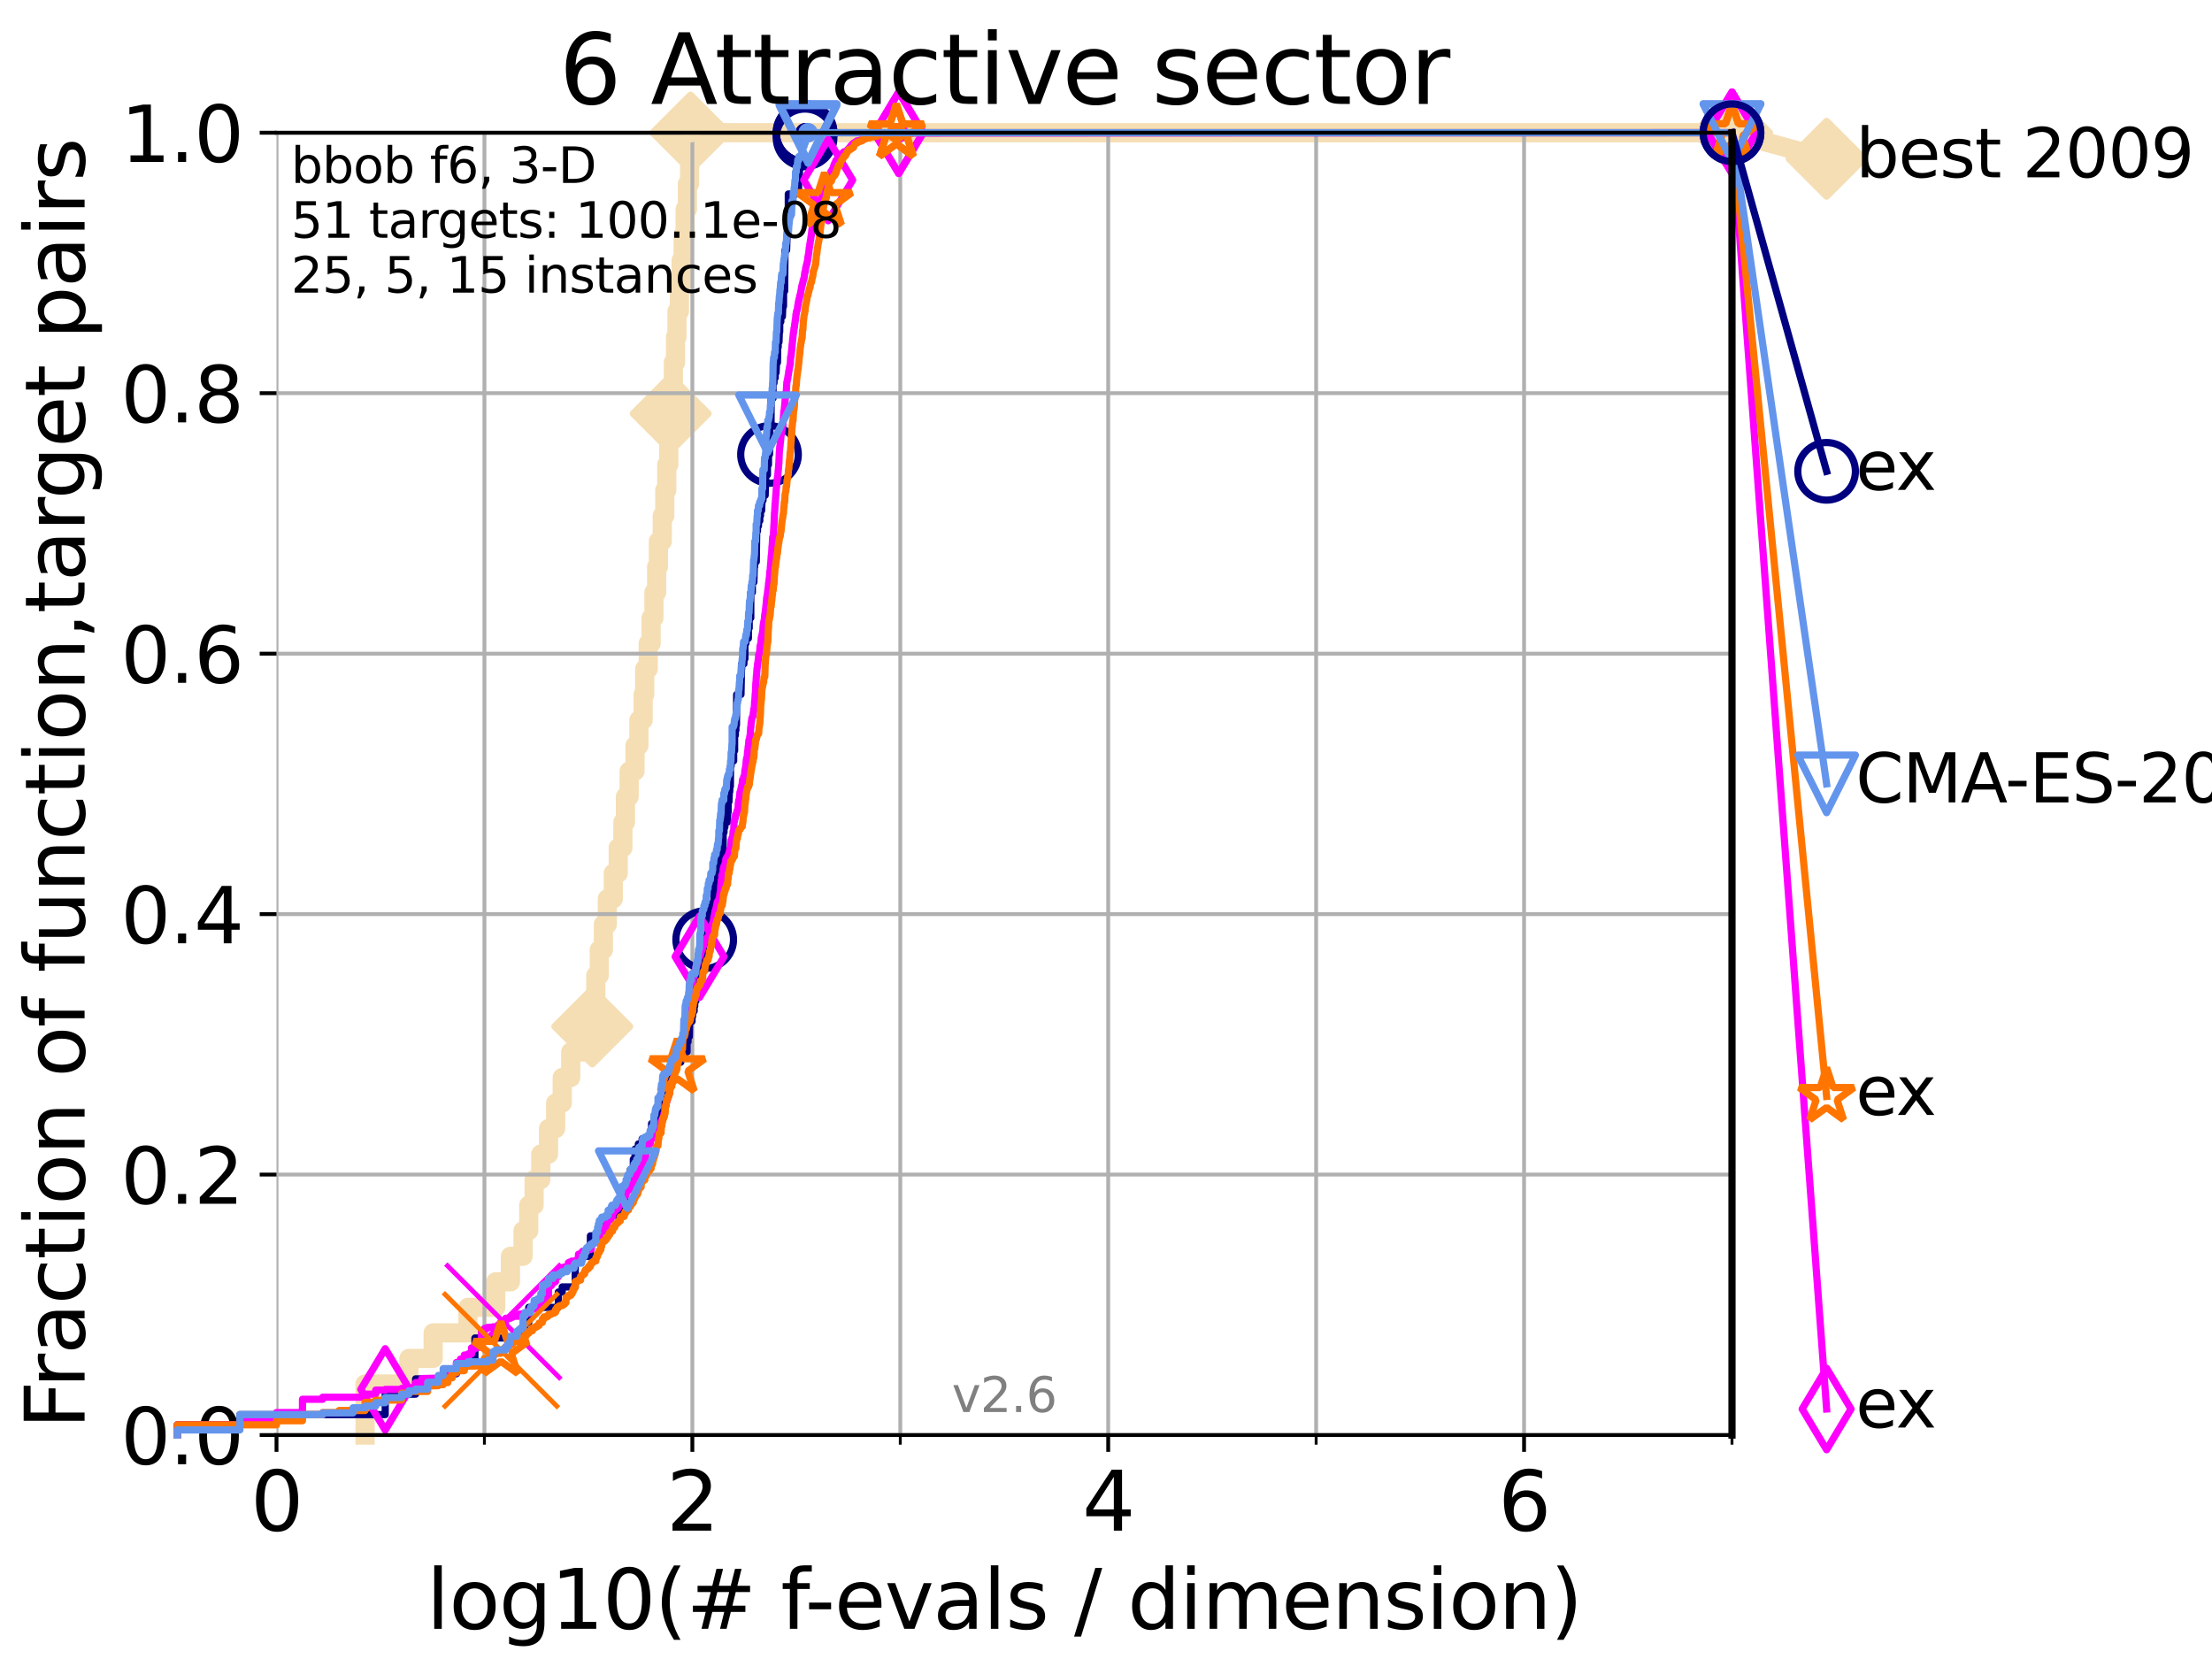 <?xml version="1.0" encoding="utf-8" standalone="no"?>
<!DOCTYPE svg PUBLIC "-//W3C//DTD SVG 1.1//EN"
  "http://www.w3.org/Graphics/SVG/1.1/DTD/svg11.dtd">
<svg xmlns:xlink="http://www.w3.org/1999/xlink" width="460.8pt" height="345.6pt" viewBox="0 0 460.8 345.6" xmlns="http://www.w3.org/2000/svg" version="1.1">
 <defs>
  <style type="text/css">*{stroke-linejoin: round; stroke-linecap: butt}</style>
 </defs>
 <g id="figure_1">
  <g id="patch_1">
   <path d="M 0 345.6 
L 460.8 345.6 
L 460.8 0 
L 0 0 
z
" style="fill: #ffffff"/>
  </g>
  <g id="axes_1">
   <g id="patch_2">
    <path d="M 57.6 298.944 
L 360.806 298.944 
L 360.806 27.648 
L 57.6 27.648 
z
" style="fill: #ffffff"/>
   </g>
   <g id="line2d_1">
    <path d="M 76.051 298.944 
L 76.051 288.305 
L 85.184 288.305 
L 85.184 282.985 
L 90.231 282.985 
L 90.231 277.666 
L 97.485 277.666 
L 97.485 272.346 
L 103.27 272.346 
L 103.27 267.027 
L 106.327 267.027 
L 106.327 261.707 
L 108.956 261.707 
L 108.956 256.388 
L 110.145 256.388 
L 110.145 251.068 
L 111.262 251.068 
L 111.262 245.749 
L 112.657 245.749 
L 112.657 240.429 
L 114.265 240.429 
L 114.265 235.11 
L 115.747 235.11 
L 115.747 229.79 
L 117.121 229.79 
L 117.121 224.471 
L 118.89 224.471 
L 118.89 219.151 
L 121.582 219.151 
L 121.582 213.832 
L 123.375 213.832 
L 123.375 208.512 
L 124.12 208.512 
L 124.12 203.192 
L 124.837 203.192 
L 124.837 197.873 
L 125.696 197.873 
L 125.696 192.553 
L 126.517 192.553 
L 126.517 187.234 
L 127.761 187.234 
L 127.761 181.914 
L 128.786 181.914 
L 128.786 176.595 
L 129.759 176.595 
L 129.759 171.275 
L 130.292 171.275 
L 130.292 165.956 
L 131.065 165.956 
L 131.065 160.636 
L 132.287 160.636 
L 132.287 155.317 
L 133.098 155.317 
L 133.098 149.997 
L 133.983 149.997 
L 133.983 144.678 
L 134.305 144.678 
L 134.305 139.358 
L 135.034 139.358 
L 135.034 134.039 
L 135.638 134.039 
L 135.638 128.719 
L 136.223 128.719 
L 136.223 123.4 
L 136.79 123.4 
L 136.79 118.08 
L 137.159 118.08 
L 137.159 112.76 
L 137.963 112.76 
L 137.963 107.441 
L 138.481 107.441 
L 138.481 102.121 
L 138.902 102.121 
L 138.902 96.802 
L 139.314 96.802 
L 139.314 91.482 
L 139.717 91.482 
L 139.717 86.163 
L 140.033 86.163 
L 140.033 80.843 
L 140.266 80.843 
L 140.266 75.524 
L 140.725 75.524 
L 140.725 70.204 
L 141.025 70.204 
L 141.025 64.885 
L 141.538 64.885 
L 141.538 59.565 
L 141.897 59.565 
L 141.897 54.246 
L 142.318 54.246 
L 142.318 48.926 
L 142.73 48.926 
L 142.73 43.607 
L 143.199 43.607 
L 143.199 38.287 
L 143.657 38.287 
L 143.657 32.968 
L 143.85 32.968 
L 143.85 27.648 
L 360.806 27.648 
" style="fill: none; stroke: #f5deb3; stroke-width: 4; stroke-linecap: square"/>
   </g>
   <g id="line2d_2">
    <defs>
     <path id="mebbb7ea208" d="M -0 7.778 
L 7.778 0 
L 0 -7.778 
L -7.778 -0 
z
" style="stroke: #f5deb3; stroke-width: 1.5; stroke-linejoin: miter"/>
    </defs>
    <g>
     <use xlink:href="#mebbb7ea208" x="123.375" y="213.832" style="fill: #f5deb3; stroke: #f5deb3; stroke-width: 1.5; stroke-linejoin: miter"/>
     <use xlink:href="#mebbb7ea208" x="139.717" y="86.163" style="fill: #f5deb3; stroke: #f5deb3; stroke-width: 1.5; stroke-linejoin: miter"/>
     <use xlink:href="#mebbb7ea208" x="143.85" y="27.648" style="fill: #f5deb3; stroke: #f5deb3; stroke-width: 1.5; stroke-linejoin: miter"/>
     <use xlink:href="#mebbb7ea208" x="143.85" y="27.648" style="fill: #f5deb3; stroke: #f5deb3; stroke-width: 1.5; stroke-linejoin: miter"/>
     <use xlink:href="#mebbb7ea208" x="360.806" y="27.648" style="fill: #f5deb3; stroke: #f5deb3; stroke-width: 1.5; stroke-linejoin: miter"/>
    </g>
   </g>
   <g id="line2d_3">
    <path style="fill: none; stroke: #f5deb3; stroke-width: 4; stroke-linecap: square"/>
    <g/>
   </g>
   <g id="line2d_4">
    <path d="M 360.806 27.648 
L 380.515 33.074 
" style="fill: none; stroke: #f5deb3; stroke-width: 4; stroke-linecap: square"/>
    <g>
     <use xlink:href="#mebbb7ea208" x="360.806" y="27.648" style="fill: #f5deb3; stroke: #f5deb3; stroke-width: 1.5; stroke-linejoin: miter"/>
     <use xlink:href="#mebbb7ea208" x="380.515" y="33.074" style="fill: #f5deb3; stroke: #f5deb3; stroke-width: 1.5; stroke-linejoin: miter"/>
    </g>
   </g>
   <g id="matplotlib.axis_1">
    <g id="xtick_1">
     <g id="line2d_5">
      <path d="M 57.6 298.944 
L 57.6 27.648 
" clip-path="url(#p35afbb1018)" style="fill: none; stroke: #b0b0b0; stroke-width: 0.8; stroke-linecap: square"/>
     </g>
     <g id="line2d_6">
      <defs>
       <path id="mf4e671bff8" d="M 0 0 
L 0 3.5 
" style="stroke: #000000; stroke-width: 0.8"/>
      </defs>
      <g>
       <use xlink:href="#mf4e671bff8" x="57.6" y="298.944" style="stroke: #000000; stroke-width: 0.8"/>
      </g>
     </g>
     <g id="text_1">
      <!-- 0 -->
      <g transform="translate(52.192 318.861)scale(0.17 -0.17)">
       <defs>
        <path id="DejaVuSans-30" d="M 2034 4250 
Q 1547 4250 1301 3770 
Q 1056 3291 1056 2328 
Q 1056 1369 1301 889 
Q 1547 409 2034 409 
Q 2525 409 2770 889 
Q 3016 1369 3016 2328 
Q 3016 3291 2770 3770 
Q 2525 4250 2034 4250 
z
M 2034 4750 
Q 2819 4750 3233 4129 
Q 3647 3509 3647 2328 
Q 3647 1150 3233 529 
Q 2819 -91 2034 -91 
Q 1250 -91 836 529 
Q 422 1150 422 2328 
Q 422 3509 836 4129 
Q 1250 4750 2034 4750 
z
" transform="scale(0.016)"/>
       </defs>
       <use xlink:href="#DejaVuSans-30"/>
      </g>
     </g>
    </g>
    <g id="xtick_2">
     <g id="line2d_7">
      <path d="M 144.23 298.944 
L 144.23 27.648 
" clip-path="url(#p35afbb1018)" style="fill: none; stroke: #b0b0b0; stroke-width: 0.8; stroke-linecap: square"/>
     </g>
     <g id="line2d_8">
      <g>
       <use xlink:href="#mf4e671bff8" x="144.23" y="298.944" style="stroke: #000000; stroke-width: 0.8"/>
      </g>
     </g>
     <g id="text_2">
      <!-- 2 -->
      <g transform="translate(138.822 318.861)scale(0.17 -0.17)">
       <defs>
        <path id="DejaVuSans-32" d="M 1228 531 
L 3431 531 
L 3431 0 
L 469 0 
L 469 531 
Q 828 903 1448 1529 
Q 2069 2156 2228 2338 
Q 2531 2678 2651 2914 
Q 2772 3150 2772 3378 
Q 2772 3750 2511 3984 
Q 2250 4219 1831 4219 
Q 1534 4219 1204 4116 
Q 875 4013 500 3803 
L 500 4441 
Q 881 4594 1212 4672 
Q 1544 4750 1819 4750 
Q 2544 4750 2975 4387 
Q 3406 4025 3406 3419 
Q 3406 3131 3298 2873 
Q 3191 2616 2906 2266 
Q 2828 2175 2409 1742 
Q 1991 1309 1228 531 
z
" transform="scale(0.016)"/>
       </defs>
       <use xlink:href="#DejaVuSans-32"/>
      </g>
     </g>
    </g>
    <g id="xtick_3">
     <g id="line2d_9">
      <path d="M 230.861 298.944 
L 230.861 27.648 
" clip-path="url(#p35afbb1018)" style="fill: none; stroke: #b0b0b0; stroke-width: 0.8; stroke-linecap: square"/>
     </g>
     <g id="line2d_10">
      <g>
       <use xlink:href="#mf4e671bff8" x="230.861" y="298.944" style="stroke: #000000; stroke-width: 0.8"/>
      </g>
     </g>
     <g id="text_3">
      <!-- 4 -->
      <g transform="translate(225.453 318.861)scale(0.17 -0.17)">
       <defs>
        <path id="DejaVuSans-34" d="M 2419 4116 
L 825 1625 
L 2419 1625 
L 2419 4116 
z
M 2253 4666 
L 3047 4666 
L 3047 1625 
L 3713 1625 
L 3713 1100 
L 3047 1100 
L 3047 0 
L 2419 0 
L 2419 1100 
L 313 1100 
L 313 1709 
L 2253 4666 
z
" transform="scale(0.016)"/>
       </defs>
       <use xlink:href="#DejaVuSans-34"/>
      </g>
     </g>
    </g>
    <g id="xtick_4">
     <g id="line2d_11">
      <path d="M 317.491 298.944 
L 317.491 27.648 
" clip-path="url(#p35afbb1018)" style="fill: none; stroke: #b0b0b0; stroke-width: 0.8; stroke-linecap: square"/>
     </g>
     <g id="line2d_12">
      <g>
       <use xlink:href="#mf4e671bff8" x="317.491" y="298.944" style="stroke: #000000; stroke-width: 0.8"/>
      </g>
     </g>
     <g id="text_4">
      <!-- 6 -->
      <g transform="translate(312.083 318.861)scale(0.17 -0.17)">
       <defs>
        <path id="DejaVuSans-36" d="M 2113 2584 
Q 1688 2584 1439 2293 
Q 1191 2003 1191 1497 
Q 1191 994 1439 701 
Q 1688 409 2113 409 
Q 2538 409 2786 701 
Q 3034 994 3034 1497 
Q 3034 2003 2786 2293 
Q 2538 2584 2113 2584 
z
M 3366 4563 
L 3366 3988 
Q 3128 4100 2886 4159 
Q 2644 4219 2406 4219 
Q 1781 4219 1451 3797 
Q 1122 3375 1075 2522 
Q 1259 2794 1537 2939 
Q 1816 3084 2150 3084 
Q 2853 3084 3261 2657 
Q 3669 2231 3669 1497 
Q 3669 778 3244 343 
Q 2819 -91 2113 -91 
Q 1303 -91 875 529 
Q 447 1150 447 2328 
Q 447 3434 972 4092 
Q 1497 4750 2381 4750 
Q 2619 4750 2861 4703 
Q 3103 4656 3366 4563 
z
" transform="scale(0.016)"/>
       </defs>
       <use xlink:href="#DejaVuSans-36"/>
      </g>
     </g>
    </g>
    <g id="xtick_5">
     <g id="line2d_13">
      <path d="M 100.915 298.944 
L 100.915 27.648 
" clip-path="url(#p35afbb1018)" style="fill: none; stroke: #b0b0b0; stroke-width: 0.8; stroke-linecap: square"/>
     </g>
     <g id="line2d_14">
      <defs>
       <path id="m0ab3bb3d86" d="M 0 0 
L 0 2 
" style="stroke: #000000; stroke-width: 0.6"/>
      </defs>
      <g>
       <use xlink:href="#m0ab3bb3d86" x="100.915" y="298.944" style="stroke: #000000; stroke-width: 0.6"/>
      </g>
     </g>
    </g>
    <g id="xtick_6">
     <g id="line2d_15">
      <path d="M 187.546 298.944 
L 187.546 27.648 
" clip-path="url(#p35afbb1018)" style="fill: none; stroke: #b0b0b0; stroke-width: 0.8; stroke-linecap: square"/>
     </g>
     <g id="line2d_16">
      <g>
       <use xlink:href="#m0ab3bb3d86" x="187.546" y="298.944" style="stroke: #000000; stroke-width: 0.6"/>
      </g>
     </g>
    </g>
    <g id="xtick_7">
     <g id="line2d_17">
      <path d="M 274.176 298.944 
L 274.176 27.648 
" clip-path="url(#p35afbb1018)" style="fill: none; stroke: #b0b0b0; stroke-width: 0.8; stroke-linecap: square"/>
     </g>
     <g id="line2d_18">
      <g>
       <use xlink:href="#m0ab3bb3d86" x="274.176" y="298.944" style="stroke: #000000; stroke-width: 0.6"/>
      </g>
     </g>
    </g>
    <g id="xtick_8">
     <g id="line2d_19">
      <path d="M 360.806 298.944 
L 360.806 27.648 
" clip-path="url(#p35afbb1018)" style="fill: none; stroke: #b0b0b0; stroke-width: 0.8; stroke-linecap: square"/>
     </g>
     <g id="line2d_20">
      <g>
       <use xlink:href="#m0ab3bb3d86" x="360.806" y="298.944" style="stroke: #000000; stroke-width: 0.6"/>
      </g>
     </g>
    </g>
    <g id="text_5">
     <!-- log10(# f-evals / dimension) -->
     <g transform="translate(88.823 339.314)scale(0.17 -0.17)">
      <defs>
       <path id="DejaVuSans-6c" d="M 603 4863 
L 1178 4863 
L 1178 0 
L 603 0 
L 603 4863 
z
" transform="scale(0.016)"/>
       <path id="DejaVuSans-6f" d="M 1959 3097 
Q 1497 3097 1228 2736 
Q 959 2375 959 1747 
Q 959 1119 1226 758 
Q 1494 397 1959 397 
Q 2419 397 2687 759 
Q 2956 1122 2956 1747 
Q 2956 2369 2687 2733 
Q 2419 3097 1959 3097 
z
M 1959 3584 
Q 2709 3584 3137 3096 
Q 3566 2609 3566 1747 
Q 3566 888 3137 398 
Q 2709 -91 1959 -91 
Q 1206 -91 779 398 
Q 353 888 353 1747 
Q 353 2609 779 3096 
Q 1206 3584 1959 3584 
z
" transform="scale(0.016)"/>
       <path id="DejaVuSans-67" d="M 2906 1791 
Q 2906 2416 2648 2759 
Q 2391 3103 1925 3103 
Q 1463 3103 1205 2759 
Q 947 2416 947 1791 
Q 947 1169 1205 825 
Q 1463 481 1925 481 
Q 2391 481 2648 825 
Q 2906 1169 2906 1791 
z
M 3481 434 
Q 3481 -459 3084 -895 
Q 2688 -1331 1869 -1331 
Q 1566 -1331 1297 -1286 
Q 1028 -1241 775 -1147 
L 775 -588 
Q 1028 -725 1275 -790 
Q 1522 -856 1778 -856 
Q 2344 -856 2625 -561 
Q 2906 -266 2906 331 
L 2906 616 
Q 2728 306 2450 153 
Q 2172 0 1784 0 
Q 1141 0 747 490 
Q 353 981 353 1791 
Q 353 2603 747 3093 
Q 1141 3584 1784 3584 
Q 2172 3584 2450 3431 
Q 2728 3278 2906 2969 
L 2906 3500 
L 3481 3500 
L 3481 434 
z
" transform="scale(0.016)"/>
       <path id="DejaVuSans-31" d="M 794 531 
L 1825 531 
L 1825 4091 
L 703 3866 
L 703 4441 
L 1819 4666 
L 2450 4666 
L 2450 531 
L 3481 531 
L 3481 0 
L 794 0 
L 794 531 
z
" transform="scale(0.016)"/>
       <path id="DejaVuSans-28" d="M 1984 4856 
Q 1566 4138 1362 3434 
Q 1159 2731 1159 2009 
Q 1159 1288 1364 580 
Q 1569 -128 1984 -844 
L 1484 -844 
Q 1016 -109 783 600 
Q 550 1309 550 2009 
Q 550 2706 781 3412 
Q 1013 4119 1484 4856 
L 1984 4856 
z
" transform="scale(0.016)"/>
       <path id="DejaVuSans-23" d="M 3272 2816 
L 2363 2816 
L 2100 1772 
L 3016 1772 
L 3272 2816 
z
M 2803 4594 
L 2478 3297 
L 3391 3297 
L 3719 4594 
L 4219 4594 
L 3897 3297 
L 4872 3297 
L 4872 2816 
L 3775 2816 
L 3519 1772 
L 4513 1772 
L 4513 1294 
L 3397 1294 
L 3072 0 
L 2572 0 
L 2894 1294 
L 1978 1294 
L 1656 0 
L 1153 0 
L 1478 1294 
L 494 1294 
L 494 1772 
L 1594 1772 
L 1856 2816 
L 850 2816 
L 850 3297 
L 1978 3297 
L 2297 4594 
L 2803 4594 
z
" transform="scale(0.016)"/>
       <path id="DejaVuSans-20" transform="scale(0.016)"/>
       <path id="DejaVuSans-66" d="M 2375 4863 
L 2375 4384 
L 1825 4384 
Q 1516 4384 1395 4259 
Q 1275 4134 1275 3809 
L 1275 3500 
L 2222 3500 
L 2222 3053 
L 1275 3053 
L 1275 0 
L 697 0 
L 697 3053 
L 147 3053 
L 147 3500 
L 697 3500 
L 697 3744 
Q 697 4328 969 4595 
Q 1241 4863 1831 4863 
L 2375 4863 
z
" transform="scale(0.016)"/>
       <path id="DejaVuSans-2d" d="M 313 2009 
L 1997 2009 
L 1997 1497 
L 313 1497 
L 313 2009 
z
" transform="scale(0.016)"/>
       <path id="DejaVuSans-65" d="M 3597 1894 
L 3597 1613 
L 953 1613 
Q 991 1019 1311 708 
Q 1631 397 2203 397 
Q 2534 397 2845 478 
Q 3156 559 3463 722 
L 3463 178 
Q 3153 47 2828 -22 
Q 2503 -91 2169 -91 
Q 1331 -91 842 396 
Q 353 884 353 1716 
Q 353 2575 817 3079 
Q 1281 3584 2069 3584 
Q 2775 3584 3186 3129 
Q 3597 2675 3597 1894 
z
M 3022 2063 
Q 3016 2534 2758 2815 
Q 2500 3097 2075 3097 
Q 1594 3097 1305 2825 
Q 1016 2553 972 2059 
L 3022 2063 
z
" transform="scale(0.016)"/>
       <path id="DejaVuSans-76" d="M 191 3500 
L 800 3500 
L 1894 563 
L 2988 3500 
L 3597 3500 
L 2284 0 
L 1503 0 
L 191 3500 
z
" transform="scale(0.016)"/>
       <path id="DejaVuSans-61" d="M 2194 1759 
Q 1497 1759 1228 1600 
Q 959 1441 959 1056 
Q 959 750 1161 570 
Q 1363 391 1709 391 
Q 2188 391 2477 730 
Q 2766 1069 2766 1631 
L 2766 1759 
L 2194 1759 
z
M 3341 1997 
L 3341 0 
L 2766 0 
L 2766 531 
Q 2569 213 2275 61 
Q 1981 -91 1556 -91 
Q 1019 -91 701 211 
Q 384 513 384 1019 
Q 384 1609 779 1909 
Q 1175 2209 1959 2209 
L 2766 2209 
L 2766 2266 
Q 2766 2663 2505 2880 
Q 2244 3097 1772 3097 
Q 1472 3097 1187 3025 
Q 903 2953 641 2809 
L 641 3341 
Q 956 3463 1253 3523 
Q 1550 3584 1831 3584 
Q 2591 3584 2966 3190 
Q 3341 2797 3341 1997 
z
" transform="scale(0.016)"/>
       <path id="DejaVuSans-73" d="M 2834 3397 
L 2834 2853 
Q 2591 2978 2328 3040 
Q 2066 3103 1784 3103 
Q 1356 3103 1142 2972 
Q 928 2841 928 2578 
Q 928 2378 1081 2264 
Q 1234 2150 1697 2047 
L 1894 2003 
Q 2506 1872 2764 1633 
Q 3022 1394 3022 966 
Q 3022 478 2636 193 
Q 2250 -91 1575 -91 
Q 1294 -91 989 -36 
Q 684 19 347 128 
L 347 722 
Q 666 556 975 473 
Q 1284 391 1588 391 
Q 1994 391 2212 530 
Q 2431 669 2431 922 
Q 2431 1156 2273 1281 
Q 2116 1406 1581 1522 
L 1381 1569 
Q 847 1681 609 1914 
Q 372 2147 372 2553 
Q 372 3047 722 3315 
Q 1072 3584 1716 3584 
Q 2034 3584 2315 3537 
Q 2597 3491 2834 3397 
z
" transform="scale(0.016)"/>
       <path id="DejaVuSans-2f" d="M 1625 4666 
L 2156 4666 
L 531 -594 
L 0 -594 
L 1625 4666 
z
" transform="scale(0.016)"/>
       <path id="DejaVuSans-64" d="M 2906 2969 
L 2906 4863 
L 3481 4863 
L 3481 0 
L 2906 0 
L 2906 525 
Q 2725 213 2448 61 
Q 2172 -91 1784 -91 
Q 1150 -91 751 415 
Q 353 922 353 1747 
Q 353 2572 751 3078 
Q 1150 3584 1784 3584 
Q 2172 3584 2448 3432 
Q 2725 3281 2906 2969 
z
M 947 1747 
Q 947 1113 1208 752 
Q 1469 391 1925 391 
Q 2381 391 2643 752 
Q 2906 1113 2906 1747 
Q 2906 2381 2643 2742 
Q 2381 3103 1925 3103 
Q 1469 3103 1208 2742 
Q 947 2381 947 1747 
z
" transform="scale(0.016)"/>
       <path id="DejaVuSans-69" d="M 603 3500 
L 1178 3500 
L 1178 0 
L 603 0 
L 603 3500 
z
M 603 4863 
L 1178 4863 
L 1178 4134 
L 603 4134 
L 603 4863 
z
" transform="scale(0.016)"/>
       <path id="DejaVuSans-6d" d="M 3328 2828 
Q 3544 3216 3844 3400 
Q 4144 3584 4550 3584 
Q 5097 3584 5394 3201 
Q 5691 2819 5691 2113 
L 5691 0 
L 5113 0 
L 5113 2094 
Q 5113 2597 4934 2840 
Q 4756 3084 4391 3084 
Q 3944 3084 3684 2787 
Q 3425 2491 3425 1978 
L 3425 0 
L 2847 0 
L 2847 2094 
Q 2847 2600 2669 2842 
Q 2491 3084 2119 3084 
Q 1678 3084 1418 2786 
Q 1159 2488 1159 1978 
L 1159 0 
L 581 0 
L 581 3500 
L 1159 3500 
L 1159 2956 
Q 1356 3278 1631 3431 
Q 1906 3584 2284 3584 
Q 2666 3584 2933 3390 
Q 3200 3197 3328 2828 
z
" transform="scale(0.016)"/>
       <path id="DejaVuSans-6e" d="M 3513 2113 
L 3513 0 
L 2938 0 
L 2938 2094 
Q 2938 2591 2744 2837 
Q 2550 3084 2163 3084 
Q 1697 3084 1428 2787 
Q 1159 2491 1159 1978 
L 1159 0 
L 581 0 
L 581 3500 
L 1159 3500 
L 1159 2956 
Q 1366 3272 1645 3428 
Q 1925 3584 2291 3584 
Q 2894 3584 3203 3211 
Q 3513 2838 3513 2113 
z
" transform="scale(0.016)"/>
       <path id="DejaVuSans-29" d="M 513 4856 
L 1013 4856 
Q 1481 4119 1714 3412 
Q 1947 2706 1947 2009 
Q 1947 1309 1714 600 
Q 1481 -109 1013 -844 
L 513 -844 
Q 928 -128 1133 580 
Q 1338 1288 1338 2009 
Q 1338 2731 1133 3434 
Q 928 4138 513 4856 
z
" transform="scale(0.016)"/>
      </defs>
      <use xlink:href="#DejaVuSans-6c"/>
      <use xlink:href="#DejaVuSans-6f" x="27.783"/>
      <use xlink:href="#DejaVuSans-67" x="88.965"/>
      <use xlink:href="#DejaVuSans-31" x="152.441"/>
      <use xlink:href="#DejaVuSans-30" x="216.064"/>
      <use xlink:href="#DejaVuSans-28" x="279.688"/>
      <use xlink:href="#DejaVuSans-23" x="318.701"/>
      <use xlink:href="#DejaVuSans-20" x="402.49"/>
      <use xlink:href="#DejaVuSans-66" x="434.277"/>
      <use xlink:href="#DejaVuSans-2d" x="463.982"/>
      <use xlink:href="#DejaVuSans-65" x="500.066"/>
      <use xlink:href="#DejaVuSans-76" x="561.59"/>
      <use xlink:href="#DejaVuSans-61" x="620.77"/>
      <use xlink:href="#DejaVuSans-6c" x="682.049"/>
      <use xlink:href="#DejaVuSans-73" x="709.832"/>
      <use xlink:href="#DejaVuSans-20" x="761.932"/>
      <use xlink:href="#DejaVuSans-2f" x="793.719"/>
      <use xlink:href="#DejaVuSans-20" x="827.41"/>
      <use xlink:href="#DejaVuSans-64" x="859.197"/>
      <use xlink:href="#DejaVuSans-69" x="922.674"/>
      <use xlink:href="#DejaVuSans-6d" x="950.457"/>
      <use xlink:href="#DejaVuSans-65" x="1047.869"/>
      <use xlink:href="#DejaVuSans-6e" x="1109.393"/>
      <use xlink:href="#DejaVuSans-73" x="1172.771"/>
      <use xlink:href="#DejaVuSans-69" x="1224.871"/>
      <use xlink:href="#DejaVuSans-6f" x="1252.654"/>
      <use xlink:href="#DejaVuSans-6e" x="1313.836"/>
      <use xlink:href="#DejaVuSans-29" x="1377.215"/>
     </g>
    </g>
   </g>
   <g id="matplotlib.axis_2">
    <g id="ytick_1">
     <g id="line2d_21">
      <path d="M 57.6 298.944 
L 360.806 298.944 
" clip-path="url(#p35afbb1018)" style="fill: none; stroke: #b0b0b0; stroke-width: 0.8; stroke-linecap: square"/>
     </g>
     <g id="line2d_22">
      <defs>
       <path id="mc377b3b1ac" d="M 0 0 
L -3.5 0 
" style="stroke: #000000; stroke-width: 0.8"/>
      </defs>
      <g>
       <use xlink:href="#mc377b3b1ac" x="57.6" y="298.944" style="stroke: #000000; stroke-width: 0.8"/>
      </g>
     </g>
     <g id="text_6">
      <!-- 0.0 -->
      <g transform="translate(25.155 305.023)scale(0.16 -0.16)">
       <defs>
        <path id="DejaVuSans-2e" d="M 684 794 
L 1344 794 
L 1344 0 
L 684 0 
L 684 794 
z
" transform="scale(0.016)"/>
       </defs>
       <use xlink:href="#DejaVuSans-30"/>
       <use xlink:href="#DejaVuSans-2e" x="63.623"/>
       <use xlink:href="#DejaVuSans-30" x="95.41"/>
      </g>
     </g>
    </g>
    <g id="ytick_2">
     <g id="line2d_23">
      <path d="M 57.6 244.685 
L 360.806 244.685 
" clip-path="url(#p35afbb1018)" style="fill: none; stroke: #b0b0b0; stroke-width: 0.8; stroke-linecap: square"/>
     </g>
     <g id="line2d_24">
      <g>
       <use xlink:href="#mc377b3b1ac" x="57.6" y="244.685" style="stroke: #000000; stroke-width: 0.8"/>
      </g>
     </g>
     <g id="text_7">
      <!-- 0.2 -->
      <g transform="translate(25.155 250.764)scale(0.16 -0.16)">
       <use xlink:href="#DejaVuSans-30"/>
       <use xlink:href="#DejaVuSans-2e" x="63.623"/>
       <use xlink:href="#DejaVuSans-32" x="95.41"/>
      </g>
     </g>
    </g>
    <g id="ytick_3">
     <g id="line2d_25">
      <path d="M 57.6 190.426 
L 360.806 190.426 
" clip-path="url(#p35afbb1018)" style="fill: none; stroke: #b0b0b0; stroke-width: 0.8; stroke-linecap: square"/>
     </g>
     <g id="line2d_26">
      <g>
       <use xlink:href="#mc377b3b1ac" x="57.6" y="190.426" style="stroke: #000000; stroke-width: 0.8"/>
      </g>
     </g>
     <g id="text_8">
      <!-- 0.4 -->
      <g transform="translate(25.155 196.504)scale(0.16 -0.16)">
       <use xlink:href="#DejaVuSans-30"/>
       <use xlink:href="#DejaVuSans-2e" x="63.623"/>
       <use xlink:href="#DejaVuSans-34" x="95.41"/>
      </g>
     </g>
    </g>
    <g id="ytick_4">
     <g id="line2d_27">
      <path d="M 57.6 136.166 
L 360.806 136.166 
" clip-path="url(#p35afbb1018)" style="fill: none; stroke: #b0b0b0; stroke-width: 0.8; stroke-linecap: square"/>
     </g>
     <g id="line2d_28">
      <g>
       <use xlink:href="#mc377b3b1ac" x="57.6" y="136.166" style="stroke: #000000; stroke-width: 0.8"/>
      </g>
     </g>
     <g id="text_9">
      <!-- 0.6 -->
      <g transform="translate(25.155 142.245)scale(0.16 -0.16)">
       <use xlink:href="#DejaVuSans-30"/>
       <use xlink:href="#DejaVuSans-2e" x="63.623"/>
       <use xlink:href="#DejaVuSans-36" x="95.41"/>
      </g>
     </g>
    </g>
    <g id="ytick_5">
     <g id="line2d_29">
      <path d="M 57.6 81.907 
L 360.806 81.907 
" clip-path="url(#p35afbb1018)" style="fill: none; stroke: #b0b0b0; stroke-width: 0.8; stroke-linecap: square"/>
     </g>
     <g id="line2d_30">
      <g>
       <use xlink:href="#mc377b3b1ac" x="57.6" y="81.907" style="stroke: #000000; stroke-width: 0.8"/>
      </g>
     </g>
     <g id="text_10">
      <!-- 0.8 -->
      <g transform="translate(25.155 87.986)scale(0.16 -0.16)">
       <defs>
        <path id="DejaVuSans-38" d="M 2034 2216 
Q 1584 2216 1326 1975 
Q 1069 1734 1069 1313 
Q 1069 891 1326 650 
Q 1584 409 2034 409 
Q 2484 409 2743 651 
Q 3003 894 3003 1313 
Q 3003 1734 2745 1975 
Q 2488 2216 2034 2216 
z
M 1403 2484 
Q 997 2584 770 2862 
Q 544 3141 544 3541 
Q 544 4100 942 4425 
Q 1341 4750 2034 4750 
Q 2731 4750 3128 4425 
Q 3525 4100 3525 3541 
Q 3525 3141 3298 2862 
Q 3072 2584 2669 2484 
Q 3125 2378 3379 2068 
Q 3634 1759 3634 1313 
Q 3634 634 3220 271 
Q 2806 -91 2034 -91 
Q 1263 -91 848 271 
Q 434 634 434 1313 
Q 434 1759 690 2068 
Q 947 2378 1403 2484 
z
M 1172 3481 
Q 1172 3119 1398 2916 
Q 1625 2713 2034 2713 
Q 2441 2713 2670 2916 
Q 2900 3119 2900 3481 
Q 2900 3844 2670 4047 
Q 2441 4250 2034 4250 
Q 1625 4250 1398 4047 
Q 1172 3844 1172 3481 
z
" transform="scale(0.016)"/>
       </defs>
       <use xlink:href="#DejaVuSans-30"/>
       <use xlink:href="#DejaVuSans-2e" x="63.623"/>
       <use xlink:href="#DejaVuSans-38" x="95.41"/>
      </g>
     </g>
    </g>
    <g id="ytick_6">
     <g id="line2d_31">
      <path d="M 57.6 27.648 
L 360.806 27.648 
" clip-path="url(#p35afbb1018)" style="fill: none; stroke: #b0b0b0; stroke-width: 0.8; stroke-linecap: square"/>
     </g>
     <g id="line2d_32">
      <g>
       <use xlink:href="#mc377b3b1ac" x="57.6" y="27.648" style="stroke: #000000; stroke-width: 0.8"/>
      </g>
     </g>
     <g id="text_11">
      <!-- 1.0 -->
      <g transform="translate(25.155 33.727)scale(0.16 -0.16)">
       <use xlink:href="#DejaVuSans-31"/>
       <use xlink:href="#DejaVuSans-2e" x="63.623"/>
       <use xlink:href="#DejaVuSans-30" x="95.41"/>
      </g>
     </g>
    </g>
    <g id="text_12">
     <!-- Fraction of function,target pairs -->
     <g transform="translate(17.62 297.681)rotate(-90)scale(0.17 -0.17)">
      <defs>
       <path id="DejaVuSans-46" d="M 628 4666 
L 3309 4666 
L 3309 4134 
L 1259 4134 
L 1259 2759 
L 3109 2759 
L 3109 2228 
L 1259 2228 
L 1259 0 
L 628 0 
L 628 4666 
z
" transform="scale(0.016)"/>
       <path id="DejaVuSans-72" d="M 2631 2963 
Q 2534 3019 2420 3045 
Q 2306 3072 2169 3072 
Q 1681 3072 1420 2755 
Q 1159 2438 1159 1844 
L 1159 0 
L 581 0 
L 581 3500 
L 1159 3500 
L 1159 2956 
Q 1341 3275 1631 3429 
Q 1922 3584 2338 3584 
Q 2397 3584 2469 3576 
Q 2541 3569 2628 3553 
L 2631 2963 
z
" transform="scale(0.016)"/>
       <path id="DejaVuSans-63" d="M 3122 3366 
L 3122 2828 
Q 2878 2963 2633 3030 
Q 2388 3097 2138 3097 
Q 1578 3097 1268 2742 
Q 959 2388 959 1747 
Q 959 1106 1268 751 
Q 1578 397 2138 397 
Q 2388 397 2633 464 
Q 2878 531 3122 666 
L 3122 134 
Q 2881 22 2623 -34 
Q 2366 -91 2075 -91 
Q 1284 -91 818 406 
Q 353 903 353 1747 
Q 353 2603 823 3093 
Q 1294 3584 2113 3584 
Q 2378 3584 2631 3529 
Q 2884 3475 3122 3366 
z
" transform="scale(0.016)"/>
       <path id="DejaVuSans-74" d="M 1172 4494 
L 1172 3500 
L 2356 3500 
L 2356 3053 
L 1172 3053 
L 1172 1153 
Q 1172 725 1289 603 
Q 1406 481 1766 481 
L 2356 481 
L 2356 0 
L 1766 0 
Q 1100 0 847 248 
Q 594 497 594 1153 
L 594 3053 
L 172 3053 
L 172 3500 
L 594 3500 
L 594 4494 
L 1172 4494 
z
" transform="scale(0.016)"/>
       <path id="DejaVuSans-75" d="M 544 1381 
L 544 3500 
L 1119 3500 
L 1119 1403 
Q 1119 906 1312 657 
Q 1506 409 1894 409 
Q 2359 409 2629 706 
Q 2900 1003 2900 1516 
L 2900 3500 
L 3475 3500 
L 3475 0 
L 2900 0 
L 2900 538 
Q 2691 219 2414 64 
Q 2138 -91 1772 -91 
Q 1169 -91 856 284 
Q 544 659 544 1381 
z
M 1991 3584 
L 1991 3584 
z
" transform="scale(0.016)"/>
       <path id="DejaVuSans-2c" d="M 750 794 
L 1409 794 
L 1409 256 
L 897 -744 
L 494 -744 
L 750 256 
L 750 794 
z
" transform="scale(0.016)"/>
       <path id="DejaVuSans-70" d="M 1159 525 
L 1159 -1331 
L 581 -1331 
L 581 3500 
L 1159 3500 
L 1159 2969 
Q 1341 3281 1617 3432 
Q 1894 3584 2278 3584 
Q 2916 3584 3314 3078 
Q 3713 2572 3713 1747 
Q 3713 922 3314 415 
Q 2916 -91 2278 -91 
Q 1894 -91 1617 61 
Q 1341 213 1159 525 
z
M 3116 1747 
Q 3116 2381 2855 2742 
Q 2594 3103 2138 3103 
Q 1681 3103 1420 2742 
Q 1159 2381 1159 1747 
Q 1159 1113 1420 752 
Q 1681 391 2138 391 
Q 2594 391 2855 752 
Q 3116 1113 3116 1747 
z
" transform="scale(0.016)"/>
      </defs>
      <use xlink:href="#DejaVuSans-46"/>
      <use xlink:href="#DejaVuSans-72" x="50.27"/>
      <use xlink:href="#DejaVuSans-61" x="91.383"/>
      <use xlink:href="#DejaVuSans-63" x="152.662"/>
      <use xlink:href="#DejaVuSans-74" x="207.643"/>
      <use xlink:href="#DejaVuSans-69" x="246.852"/>
      <use xlink:href="#DejaVuSans-6f" x="274.635"/>
      <use xlink:href="#DejaVuSans-6e" x="335.816"/>
      <use xlink:href="#DejaVuSans-20" x="399.195"/>
      <use xlink:href="#DejaVuSans-6f" x="430.982"/>
      <use xlink:href="#DejaVuSans-66" x="492.164"/>
      <use xlink:href="#DejaVuSans-20" x="527.369"/>
      <use xlink:href="#DejaVuSans-66" x="559.156"/>
      <use xlink:href="#DejaVuSans-75" x="594.361"/>
      <use xlink:href="#DejaVuSans-6e" x="657.74"/>
      <use xlink:href="#DejaVuSans-63" x="721.119"/>
      <use xlink:href="#DejaVuSans-74" x="776.1"/>
      <use xlink:href="#DejaVuSans-69" x="815.309"/>
      <use xlink:href="#DejaVuSans-6f" x="843.092"/>
      <use xlink:href="#DejaVuSans-6e" x="904.273"/>
      <use xlink:href="#DejaVuSans-2c" x="967.652"/>
      <use xlink:href="#DejaVuSans-74" x="999.439"/>
      <use xlink:href="#DejaVuSans-61" x="1038.648"/>
      <use xlink:href="#DejaVuSans-72" x="1099.928"/>
      <use xlink:href="#DejaVuSans-67" x="1139.291"/>
      <use xlink:href="#DejaVuSans-65" x="1202.768"/>
      <use xlink:href="#DejaVuSans-74" x="1264.291"/>
      <use xlink:href="#DejaVuSans-20" x="1303.5"/>
      <use xlink:href="#DejaVuSans-70" x="1335.287"/>
      <use xlink:href="#DejaVuSans-61" x="1398.764"/>
      <use xlink:href="#DejaVuSans-69" x="1460.043"/>
      <use xlink:href="#DejaVuSans-72" x="1487.826"/>
      <use xlink:href="#DejaVuSans-73" x="1528.939"/>
     </g>
    </g>
   </g>
   <g id="line2d_33">
    <defs>
     <path id="m54db59a3ba" d="M 0 1.5 
C 0.398 1.5 0.779 1.342 1.061 1.061 
C 1.342 0.779 1.5 0.398 1.5 0 
C 1.5 -0.398 1.342 -0.779 1.061 -1.061 
C 0.779 -1.342 0.398 -1.5 0 -1.5 
C -0.398 -1.5 -0.779 -1.342 -1.061 -1.061 
C -1.342 -0.779 -1.5 -0.398 -1.5 0 
C -1.5 0.398 -1.342 0.779 -1.061 1.061 
C -0.779 1.342 -0.398 1.5 0 1.5 
z
" style="stroke: #f5deb3"/>
    </defs>
    <g>
     <use xlink:href="#m54db59a3ba" x="143.85" y="27.648" style="fill: #f5deb3; stroke: #f5deb3"/>
     <use xlink:href="#m54db59a3ba" x="143.85" y="27.648" style="fill: #f5deb3; stroke: #f5deb3"/>
    </g>
   </g>
   <g id="line2d_34">
    <defs>
     <path id="m75205cd70d" d="M 0 1.5 
C 0.398 1.5 0.779 1.342 1.061 1.061 
C 1.342 0.779 1.5 0.398 1.5 0 
C 1.5 -0.398 1.342 -0.779 1.061 -1.061 
C 0.779 -1.342 0.398 -1.5 0 -1.5 
C -0.398 -1.5 -0.779 -1.342 -1.061 -1.061 
C -1.342 -0.779 -1.5 -0.398 -1.5 0 
C -1.5 0.398 -1.342 0.779 -1.061 1.061 
C -0.779 1.342 -0.398 1.5 0 1.5 
z
" style="stroke: #000080"/>
    </defs>
    <g>
     <use xlink:href="#m75205cd70d" x="167.707" y="27.648" style="fill: #000080; stroke: #000080"/>
     <use xlink:href="#m75205cd70d" x="167.707" y="27.648" style="fill: #000080; stroke: #000080"/>
    </g>
   </g>
   <g id="line2d_35">
    <path d="M 36.933 298.944 
L 36.933 296.816 
L 49.973 296.816 
L 49.973 294.688 
L 80.249 294.688 
L 80.249 290.433 
L 86.578 290.433 
L 86.578 287.241 
L 93.288 287.241 
L 93.288 286.177 
L 95.081 286.177 
L 95.081 285.113 
L 96.718 285.113 
L 96.718 284.049 
L 98.933 284.049 
L 98.933 278.73 
L 108.543 278.73 
L 108.543 277.666 
L 109.361 277.666 
L 109.361 275.538 
L 110.145 275.538 
L 110.145 272.346 
L 116.309 272.346 
L 116.309 269.155 
L 117.121 269.155 
L 117.121 268.091 
L 119.831 268.091 
L 119.831 262.771 
L 121.159 262.771 
L 121.159 261.707 
L 122.991 261.707 
L 122.991 257.452 
L 124.837 257.452 
L 124.837 256.388 
L 126.193 256.388 
L 126.193 254.26 
L 126.517 254.26 
L 126.517 253.196 
L 129.069 253.196 
L 129.069 252.132 
L 130.027 252.132 
L 130.027 251.068 
L 130.16 251.068 
L 130.16 246.813 
L 130.553 246.813 
L 130.553 245.749 
L 131.316 245.749 
L 131.316 243.621 
L 131.929 243.621 
L 131.929 241.493 
L 132.287 241.493 
L 132.287 239.365 
L 132.984 239.365 
L 132.984 238.301 
L 133.766 238.301 
L 133.766 237.237 
L 135.439 237.237 
L 135.439 236.174 
L 135.737 236.174 
L 135.737 234.046 
L 136.883 234.046 
L 136.883 232.982 
L 137.341 232.982 
L 137.341 230.854 
L 137.788 230.854 
L 137.788 229.79 
L 138.31 229.79 
L 138.31 228.726 
L 138.566 228.726 
L 138.566 226.598 
L 138.985 226.598 
L 138.985 225.534 
L 139.556 225.534 
L 139.556 224.471 
L 140.111 224.471 
L 140.111 222.343 
L 140.65 222.343 
L 140.65 221.279 
L 141.826 221.279 
L 141.826 219.151 
L 143.133 219.151 
L 143.133 217.023 
L 143.331 217.023 
L 143.331 215.959 
L 143.593 215.959 
L 143.657 212.768 
L 144.168 212.768 
L 144.168 211.704 
L 144.293 211.704 
L 144.293 210.64 
L 144.603 210.64 
L 144.603 209.576 
L 144.725 209.576 
L 144.725 208.512 
L 144.968 208.512 
L 144.968 207.448 
L 145.088 207.448 
L 145.088 205.32 
L 145.327 205.32 
L 145.327 204.256 
L 145.62 204.256 
L 145.678 202.129 
L 145.794 202.129 
L 145.794 201.065 
L 146.137 201.065 
L 146.137 200.001 
L 146.53 200.001 
L 146.64 196.809 
L 146.805 196.809 
L 146.805 195.745 
L 147.022 195.745 
L 147.022 193.617 
L 147.237 193.617 
L 147.291 190.426 
L 148.125 190.426 
L 148.125 188.298 
L 148.677 188.298 
L 148.776 185.106 
L 148.825 185.106 
L 148.825 184.042 
L 148.972 184.042 
L 148.972 182.978 
L 149.358 182.978 
L 149.453 180.85 
L 149.595 180.85 
L 149.689 178.723 
L 150.425 178.723 
L 150.425 177.659 
L 150.649 177.659 
L 150.649 173.403 
L 150.827 173.403 
L 150.827 172.339 
L 151.003 172.339 
L 151.003 171.275 
L 151.52 171.275 
L 151.605 169.147 
L 151.69 169.147 
L 151.69 167.02 
L 151.858 167.02 
L 151.941 164.892 
L 152.024 164.892 
L 152.024 163.828 
L 152.148 163.828 
L 152.189 159.572 
L 152.312 159.572 
L 152.312 158.508 
L 152.835 158.508 
L 152.835 156.381 
L 153.033 156.381 
L 153.033 153.189 
L 153.189 153.189 
L 153.189 152.125 
L 153.306 152.125 
L 153.306 151.061 
L 153.421 151.061 
L 153.46 144.678 
L 154.359 144.678 
L 154.469 139.358 
L 154.505 139.358 
L 154.505 138.294 
L 154.971 138.294 
L 154.971 137.23 
L 155.183 137.23 
L 155.183 134.039 
L 155.392 134.039 
L 155.392 132.975 
L 155.904 132.975 
L 155.904 130.847 
L 156.072 130.847 
L 156.072 128.719 
L 156.403 128.719 
L 156.403 123.4 
L 156.729 123.4 
L 156.729 121.272 
L 157.049 121.272 
L 157.144 118.08 
L 157.207 118.08 
L 157.207 117.016 
L 157.55 117.016 
L 157.642 110.633 
L 157.795 110.633 
L 157.795 109.569 
L 158.007 109.569 
L 158.007 108.505 
L 158.277 108.505 
L 158.277 107.441 
L 158.425 107.441 
L 158.425 106.377 
L 158.659 106.377 
L 158.746 104.249 
L 158.948 104.249 
L 158.948 103.185 
L 159.401 103.185 
L 159.485 99.994 
L 159.513 99.994 
L 159.513 98.93 
L 159.871 98.93 
L 159.871 96.802 
L 160.089 96.802 
L 160.089 94.674 
L 160.303 94.674 
L 160.41 88.291 
L 160.621 88.291 
L 160.647 82.971 
L 161.036 82.971 
L 161.036 79.779 
L 161.24 79.779 
L 161.24 78.715 
L 161.492 78.715 
L 161.492 77.652 
L 161.667 77.652 
L 161.766 75.524 
L 161.962 75.524 
L 162.011 72.332 
L 162.108 72.332 
L 162.108 71.268 
L 162.277 71.268 
L 162.349 69.14 
L 162.421 69.14 
L 162.445 67.013 
L 162.658 67.013 
L 162.658 65.949 
L 162.985 65.949 
L 163.077 63.821 
L 163.215 63.821 
L 163.237 60.629 
L 163.464 60.629 
L 163.532 52.118 
L 163.866 52.118 
L 163.976 48.926 
L 163.998 48.926 
L 164.064 44.67 
L 164.216 44.67 
L 164.216 40.415 
L 165.914 40.415 
L 165.914 39.351 
L 166.364 39.351 
L 166.364 36.159 
L 166.537 36.159 
L 166.537 35.095 
L 166.766 35.095 
L 166.766 34.031 
L 166.954 34.031 
L 166.954 32.968 
L 167.122 32.968 
L 167.178 29.776 
L 167.526 29.776 
L 167.526 28.712 
L 167.707 28.712 
L 167.707 27.648 
L 360.806 27.648 
L 360.806 27.648 
" style="fill: none; stroke: #000080; stroke-width: 1.5; stroke-linecap: square"/>
   </g>
   <g id="line2d_36">
    <defs>
     <path id="m330b401fb7" d="M 0 6 
C 1.591 6 3.117 5.368 4.243 4.243 
C 5.368 3.117 6 1.591 6 0 
C 6 -1.591 5.368 -3.117 4.243 -4.243 
C 3.117 -5.368 1.591 -6 0 -6 
C -1.591 -6 -3.117 -5.368 -4.243 -4.243 
C -5.368 -3.117 -6 -1.591 -6 0 
C -6 1.591 -5.368 3.117 -4.243 4.243 
C -3.117 5.368 -1.591 6 0 6 
z
" style="stroke: #000080; stroke-width: 1.5"/>
    </defs>
    <g>
     <use xlink:href="#m330b401fb7" x="146.805" y="195.745" style="fill-opacity: 0; stroke: #000080; stroke-width: 1.5"/>
     <use xlink:href="#m330b401fb7" x="160.303" y="94.674" style="fill-opacity: 0; stroke: #000080; stroke-width: 1.5"/>
     <use xlink:href="#m330b401fb7" x="167.707" y="28.712" style="fill-opacity: 0; stroke: #000080; stroke-width: 1.5"/>
     <use xlink:href="#m330b401fb7" x="167.707" y="27.648" style="fill-opacity: 0; stroke: #000080; stroke-width: 1.5"/>
     <use xlink:href="#m330b401fb7" x="167.707" y="27.648" style="fill-opacity: 0; stroke: #000080; stroke-width: 1.5"/>
     <use xlink:href="#m330b401fb7" x="360.806" y="27.648" style="fill-opacity: 0; stroke: #000080; stroke-width: 1.5"/>
    </g>
   </g>
   <g id="line2d_37">
    <path style="fill: none; stroke: #000080; stroke-width: 1.5; stroke-linecap: square"/>
    <g/>
   </g>
   <g id="line2d_38">
    <defs>
     <path id="m8e856d978b" d="M 0 1.5 
C 0.398 1.5 0.779 1.342 1.061 1.061 
C 1.342 0.779 1.5 0.398 1.5 0 
C 1.5 -0.398 1.342 -0.779 1.061 -1.061 
C 0.779 -1.342 0.398 -1.5 0 -1.5 
C -0.398 -1.5 -0.779 -1.342 -1.061 -1.061 
C -1.342 -0.779 -1.5 -0.398 -1.5 0 
C -1.5 0.398 -1.342 0.779 -1.061 1.061 
C -0.779 1.342 -0.398 1.5 0 1.5 
z
" style="stroke: #ff00ff"/>
    </defs>
    <g>
     <use xlink:href="#m8e856d978b" x="187.223" y="27.648" style="fill: #ff00ff; stroke: #ff00ff"/>
     <use xlink:href="#m8e856d978b" x="187.223" y="27.648" style="fill: #ff00ff; stroke: #ff00ff"/>
    </g>
   </g>
   <g id="line2d_39">
    <path d="M 36.933 298.944 
L 36.933 296.816 
L 49.973 296.816 
L 49.973 295.965 
L 57.6 295.965 
L 57.6 294.263 
L 63.012 294.263 
L 63.012 291.497 
L 67.209 291.497 
L 67.209 291.071 
L 76.051 291.071 
L 76.051 290.433 
L 78.267 290.433 
L 78.267 289.582 
L 80.249 289.582 
L 80.249 289.44 
L 83.678 289.44 
L 83.678 289.227 
L 85.184 289.227 
L 85.184 289.085 
L 86.578 289.085 
L 86.578 288.021 
L 87.876 288.021 
L 87.876 287.17 
L 91.306 287.099 
L 91.306 287.028 
L 92.323 287.028 
L 92.323 286.39 
L 94.206 286.39 
L 94.206 285.964 
L 95.081 285.964 
L 95.081 283.837 
L 95.917 283.837 
L 95.917 283.127 
L 96.718 283.127 
L 96.718 282.276 
L 97.485 282.276 
L 97.485 282.063 
L 98.223 282.063 
L 98.223 280.787 
L 99.617 280.716 
L 99.617 280.645 
L 100.277 280.645 
L 100.277 277.24 
L 100.915 277.24 
L 100.915 276.744 
L 101.532 276.744 
L 101.532 276.531 
L 102.708 276.46 
L 102.708 276.389 
L 103.815 276.389 
L 103.815 275.964 
L 104.345 275.964 
L 104.345 275.325 
L 105.362 275.325 
L 105.362 274.616 
L 106.327 274.616 
L 106.327 274.403 
L 106.791 274.403 
L 106.791 274.19 
L 108.12 274.19 
L 108.12 273.765 
L 108.956 273.765 
L 108.956 273.623 
L 110.145 273.623 
L 110.145 273.056 
L 110.525 273.056 
L 110.525 272.772 
L 111.262 272.701 
L 111.262 272.417 
L 112.318 272.417 
L 112.318 271.992 
L 112.657 271.992 
L 112.657 271.85 
L 112.989 271.85 
L 112.989 271.637 
L 113.317 271.637 
L 113.317 271.07 
L 113.638 271.07 
L 113.638 270.431 
L 114.265 270.431 
L 114.265 268.02 
L 114.571 268.02 
L 114.571 267.807 
L 114.872 267.807 
L 114.872 267.311 
L 115.168 267.311 
L 115.168 267.169 
L 115.46 267.169 
L 115.46 266.956 
L 115.747 266.956 
L 115.747 266.105 
L 116.03 266.105 
L 116.03 266.034 
L 116.03 265.963 
L 116.309 265.963 
L 116.309 265.183 
L 116.854 265.183 
L 116.854 264.686 
L 117.121 264.686 
L 117.121 264.403 
L 117.384 264.403 
L 117.384 263.977 
L 118.152 263.906 
L 118.152 263.693 
L 118.401 263.693 
L 118.401 263.055 
L 118.647 263.055 
L 118.647 262.913 
L 119.129 262.913 
L 119.129 262.7 
L 120.284 262.7 
L 120.284 262.275 
L 120.507 262.275 
L 120.507 261.282 
L 120.944 261.282 
L 120.944 261.069 
L 121.372 261.069 
L 121.372 260.643 
L 122.4 260.572 
L 122.4 260.36 
L 122.991 260.289 
L 122.991 260.218 
L 123.184 260.218 
L 123.184 259.154 
L 123.564 259.083 
L 123.564 259.012 
L 123.936 258.941 
L 123.936 258.87 
L 124.12 258.87 
L 124.12 258.587 
L 124.482 258.516 
L 124.482 258.09 
L 124.66 258.09 
L 124.66 257.452 
L 125.012 257.381 
L 125.012 256.884 
L 125.185 256.884 
L 125.185 256.459 
L 125.357 256.459 
L 125.357 256.317 
L 125.696 256.246 
L 125.696 256.104 
L 126.029 256.104 
L 126.029 255.82 
L 126.193 255.82 
L 126.193 255.395 
L 126.517 255.395 
L 126.517 254.331 
L 126.836 254.26 
L 126.836 254.189 
L 126.994 254.189 
L 126.994 253.976 
L 127.304 253.905 
L 127.304 253.622 
L 127.458 253.622 
L 127.458 253.409 
L 127.61 253.409 
L 127.61 252.629 
L 127.761 252.629 
L 127.761 252.558 
L 127.761 252.487 
L 127.911 252.487 
L 127.911 252.203 
L 128.208 252.203 
L 128.208 251.99 
L 128.499 251.919 
L 128.499 251.848 
L 128.643 251.848 
L 128.643 251.636 
L 128.786 251.636 
L 128.786 251.352 
L 128.928 251.352 
L 128.928 250.997 
L 129.209 250.997 
L 129.209 250.572 
L 129.623 250.501 
L 129.623 250.075 
L 129.893 250.075 
L 129.893 249.579 
L 130.027 249.579 
L 130.027 249.295 
L 130.16 249.295 
L 130.16 249.153 
L 130.292 249.153 
L 130.292 249.011 
L 130.423 249.011 
L 130.423 248.302 
L 130.683 248.231 
L 130.683 248.089 
L 130.811 248.089 
L 130.811 247.877 
L 131.065 247.877 
L 131.065 247.593 
L 131.316 247.522 
L 131.316 246.884 
L 131.44 246.884 
L 131.44 246.742 
L 131.686 246.671 
L 131.686 246.387 
L 132.049 246.316 
L 132.049 245.82 
L 132.169 245.82 
L 132.169 245.678 
L 132.405 245.678 
L 132.405 245.465 
L 132.523 245.465 
L 132.523 244.685 
L 132.639 244.685 
L 132.639 244.472 
L 132.87 244.472 
L 132.87 244.259 
L 133.211 244.188 
L 133.211 243.834 
L 133.435 243.763 
L 133.546 242.983 
L 133.766 242.983 
L 133.766 242.912 
L 133.875 242.131 
L 133.983 242.131 
L 133.983 241.919 
L 134.305 241.848 
L 134.411 240.855 
L 134.516 240.855 
L 134.621 240.004 
L 134.725 240.004 
L 134.829 239.011 
L 135.034 238.94 
L 135.136 238.372 
L 135.439 238.301 
L 135.539 237.521 
L 135.638 237.521 
L 135.737 237.096 
L 136.03 237.025 
L 136.127 236.599 
L 136.223 236.599 
L 136.319 236.032 
L 136.414 236.032 
L 136.509 235.322 
L 136.603 235.322 
L 136.697 234.897 
L 137.159 234.826 
L 137.25 234.4 
L 137.341 234.4 
L 137.431 233.975 
L 137.788 233.904 
L 137.788 233.407 
L 137.963 233.407 
L 138.051 232.84 
L 138.224 232.769 
L 138.31 231.989 
L 138.396 231.989 
L 138.481 230.712 
L 138.566 230.712 
L 138.651 230.358 
L 138.735 230.358 
L 138.819 229.365 
L 138.985 229.365 
L 139.068 228.797 
L 139.15 228.797 
L 139.232 228.301 
L 139.314 228.301 
L 139.395 227.733 
L 139.476 227.733 
L 139.556 226.457 
L 139.637 226.457 
L 139.717 225.676 
L 139.875 225.676 
L 139.875 225.464 
L 140.033 225.464 
L 140.033 225.251 
L 140.189 225.251 
L 140.266 224.542 
L 140.344 224.542 
L 140.421 223.549 
L 140.497 223.549 
L 140.574 223.052 
L 140.65 223.052 
L 140.725 222.201 
L 140.876 222.13 
L 140.951 221.492 
L 141.099 221.492 
L 141.173 220.782 
L 141.247 220.782 
L 141.32 219.86 
L 141.393 219.86 
L 141.466 219.435 
L 141.611 219.435 
L 141.683 218.584 
L 141.826 218.513 
L 141.897 217.165 
L 141.968 217.165 
L 142.038 216.74 
L 142.109 216.74 
L 142.179 216.456 
L 142.248 216.456 
L 142.248 216.101 
L 142.387 216.101 
L 142.456 215.817 
L 142.525 215.817 
L 142.594 214.541 
L 142.798 214.47 
L 142.865 213.619 
L 142.933 213.619 
L 143 213.051 
L 143.066 213.051 
L 143.133 212.555 
L 143.199 212.555 
L 143.265 211.987 
L 143.331 211.987 
L 143.397 211.278 
L 143.462 211.278 
L 143.528 209.576 
L 143.593 209.576 
L 143.657 209.008 
L 143.722 209.008 
L 143.786 208.512 
L 143.85 208.512 
L 143.914 207.945 
L 143.978 207.945 
L 144.041 207.377 
L 144.105 207.377 
L 144.168 205.249 
L 144.23 205.249 
L 144.293 204.54 
L 144.355 204.54 
L 144.418 203.547 
L 144.541 203.476 
L 144.603 202.98 
L 144.664 202.98 
L 144.725 202.554 
L 144.786 202.554 
L 144.786 202.199 
L 144.908 202.199 
L 144.968 201.49 
L 145.028 201.49 
L 145.088 201.207 
L 145.148 201.207 
L 145.208 200.781 
L 145.267 200.781 
L 145.327 200.426 
L 145.444 200.426 
L 145.444 200.355 
L 145.503 199.433 
L 145.736 199.362 
L 145.794 198.937 
L 145.909 198.937 
L 145.966 198.653 
L 146.023 198.653 
L 146.08 198.086 
L 146.194 198.086 
L 146.25 197.802 
L 146.306 197.802 
L 146.306 197.731 
L 146.362 197.235 
L 146.418 197.235 
L 146.418 197.093 
L 146.53 197.093 
L 146.585 196.313 
L 146.805 196.242 
L 146.914 195.674 
L 147.076 195.603 
L 147.13 195.461 
L 147.291 195.461 
L 147.291 195.39 
L 147.291 195.32 
L 147.555 195.249 
L 147.66 194.823 
L 147.868 194.752 
L 147.971 194.185 
L 148.074 194.185 
L 148.176 193.405 
L 148.226 193.405 
L 148.327 192.482 
L 148.478 192.412 
L 148.578 191.773 
L 148.628 191.773 
L 148.727 190.922 
L 148.776 190.922 
L 148.874 190.213 
L 148.923 190.213 
L 148.923 189.858 
L 149.069 189.858 
L 149.069 189.787 
L 149.166 189.078 
L 149.214 189.007 
L 149.31 188.369 
L 149.358 188.369 
L 149.406 187.943 
L 149.501 187.943 
L 149.501 187.73 
L 149.642 187.73 
L 149.689 187.376 
L 149.783 187.376 
L 149.876 186.737 
L 149.922 186.737 
L 149.969 186.099 
L 150.061 186.099 
L 150.152 184.326 
L 150.198 184.326 
L 150.244 183.404 
L 150.335 183.404 
L 150.38 182.34 
L 150.47 182.34 
L 150.515 181.914 
L 150.605 181.914 
L 150.649 180.992 
L 150.738 180.992 
L 150.783 180.496 
L 150.871 180.496 
L 150.915 180.212 
L 151.046 180.141 
L 151.133 179.432 
L 151.177 179.432 
L 151.22 178.864 
L 151.392 178.794 
L 151.435 178.652 
L 151.52 178.652 
L 151.52 178.368 
L 151.69 178.297 
L 151.774 177.872 
L 151.858 177.801 
L 151.941 177.233 
L 151.983 177.233 
L 152.066 176.808 
L 152.107 176.808 
L 152.189 176.524 
L 152.23 176.524 
L 152.312 175.034 
L 152.434 174.964 
L 152.475 174.538 
L 152.636 174.538 
L 152.636 174.467 
L 152.716 173.19 
L 152.835 173.119 
L 152.914 171.133 
L 152.993 171.133 
L 153.072 170.566 
L 153.15 170.495 
L 153.228 169.715 
L 153.344 169.715 
L 153.344 169.644 
L 153.421 169.36 
L 153.498 169.289 
L 153.575 168.793 
L 153.727 168.793 
L 153.802 167.303 
L 153.84 167.303 
L 153.877 166.736 
L 153.99 166.736 
L 154.064 165.743 
L 154.101 165.743 
L 154.138 165.034 
L 154.249 165.034 
L 154.359 164.254 
L 154.396 164.254 
L 154.396 164.183 
L 154.505 163.615 
L 154.578 163.615 
L 154.686 162.409 
L 154.829 162.338 
L 154.936 161.771 
L 155.077 161.771 
L 155.183 160.353 
L 155.218 160.353 
L 155.322 159.714 
L 155.357 159.714 
L 155.461 158.367 
L 155.495 158.367 
L 155.53 157.941 
L 155.633 157.941 
L 155.735 156.522 
L 155.769 156.522 
L 155.871 155.459 
L 155.904 155.459 
L 156.005 154.182 
L 156.106 154.182 
L 156.205 153.331 
L 156.272 153.26 
L 156.371 151.558 
L 156.403 151.558 
L 156.502 150.352 
L 156.534 150.352 
L 156.632 149.572 
L 156.697 149.501 
L 156.793 149.217 
L 156.858 149.217 
L 156.953 148.295 
L 156.985 148.295 
L 157.017 147.728 
L 157.112 147.728 
L 157.207 146.025 
L 157.238 146.025 
L 157.332 144.465 
L 157.363 144.465 
L 157.457 142.266 
L 157.488 142.266 
L 157.488 142.195 
L 157.581 140.635 
L 157.611 140.635 
L 157.703 139.216 
L 157.734 139.216 
L 157.826 138.223 
L 157.856 138.223 
L 157.947 137.443 
L 157.977 137.443 
L 157.977 137.372 
L 158.037 136.45 
L 158.128 136.45 
L 158.217 135.883 
L 158.247 135.812 
L 158.247 135.812 
L 158.336 134.535 
L 158.395 134.464 
L 158.484 133.968 
L 158.513 133.968 
L 158.601 132.762 
L 158.659 132.762 
L 158.659 132.691 
L 158.746 132.194 
L 158.775 132.194 
L 158.862 131.556 
L 158.891 131.556 
L 158.977 130.279 
L 159.005 130.279 
L 159.005 130.209 
L 159.091 129.57 
L 159.119 129.57 
L 159.204 129.074 
L 159.233 129.074 
L 159.317 127.939 
L 159.373 127.868 
L 159.457 126.946 
L 159.485 126.946 
L 159.569 126.024 
L 159.596 126.024 
L 159.707 124.534 
L 159.734 124.534 
L 159.844 123.754 
L 159.871 123.754 
L 159.871 123.683 
L 159.98 122.69 
L 160.007 122.69 
L 160.116 121.484 
L 160.142 121.484 
L 160.25 120.421 
L 160.277 120.421 
L 160.383 118.931 
L 160.436 118.86 
L 160.542 117.3 
L 160.568 117.3 
L 160.568 117.229 
L 160.673 115.668 
L 160.725 115.668 
L 160.725 115.598 
L 160.83 113.753 
L 160.855 113.753 
L 160.959 111.909 
L 160.985 111.909 
L 160.985 111.838 
L 161.087 111.555 
L 161.113 111.555 
L 161.215 109.356 
L 161.24 109.356 
L 161.341 106.803 
L 161.367 106.803 
L 161.467 104.958 
L 161.492 104.958 
L 161.592 103.327 
L 161.617 103.327 
L 161.716 101.767 
L 161.741 101.767 
L 161.84 100.348 
L 161.864 100.348 
L 161.962 99.355 
L 162.011 99.355 
L 162.011 99.284 
L 162.108 98.008 
L 162.133 98.008 
L 162.229 96.589 
L 162.253 96.589 
L 162.253 96.518 
L 162.349 94.107 
L 162.373 94.107 
L 162.445 92.972 
L 162.492 92.972 
L 162.587 91.837 
L 162.611 91.837 
L 162.705 90.702 
L 162.728 90.702 
L 162.799 89.993 
L 162.845 89.993 
L 162.938 89.284 
L 162.961 89.284 
L 162.961 89.213 
L 163.054 88.574 
L 163.1 88.503 
L 163.192 87.014 
L 163.215 87.014 
L 163.283 85.737 
L 163.351 85.666 
L 163.442 84.532 
L 163.464 84.532 
L 163.554 83.326 
L 163.577 83.326 
L 163.577 83.255 
L 163.666 82.404 
L 163.689 82.404 
L 163.777 81.553 
L 163.8 81.553 
L 163.91 79.638 
L 163.932 79.638 
L 164.042 78.999 
L 164.085 78.928 
L 164.194 78.148 
L 164.238 78.077 
L 164.324 77.226 
L 164.367 77.226 
L 164.474 76.446 
L 164.496 76.446 
L 164.581 75.949 
L 164.623 75.949 
L 164.623 75.878 
L 164.708 74.318 
L 164.792 74.247 
L 164.897 73.041 
L 164.918 73.041 
L 165.022 71.694 
L 165.043 71.694 
L 165.146 70.488 
L 165.167 70.488 
L 165.27 69.353 
L 165.331 69.282 
L 165.412 68.36 
L 165.473 68.289 
L 165.574 67.367 
L 165.595 67.367 
L 165.675 66.658 
L 165.715 66.658 
L 165.815 65.452 
L 165.855 65.452 
L 165.934 64.814 
L 165.993 64.814 
L 166.091 64.388 
L 166.111 64.388 
L 166.209 63.537 
L 166.267 63.466 
L 166.325 62.828 
L 166.383 62.828 
L 166.383 62.757 
L 166.48 62.189 
L 166.537 62.189 
L 166.537 62.119 
L 166.614 61.551 
L 166.671 61.551 
L 166.766 61.055 
L 166.785 61.055 
L 166.879 60.416 
L 166.917 60.345 
L 166.992 59.707 
L 167.029 59.707 
L 167.103 59.281 
L 167.159 59.281 
L 167.252 58.714 
L 167.288 58.714 
L 167.344 58.288 
L 167.417 58.288 
L 167.526 57.721 
L 167.544 57.721 
L 167.653 56.728 
L 167.743 56.657 
L 167.85 55.735 
L 167.904 55.664 
L 168.011 55.097 
L 168.081 55.026 
L 168.169 54.458 
L 168.222 54.388 
L 168.327 53.395 
L 168.362 53.324 
L 168.466 52.685 
L 168.483 52.685 
L 168.586 51.55 
L 168.621 51.55 
L 168.723 50.699 
L 168.757 50.699 
L 168.757 50.628 
L 168.842 49.99 
L 168.876 49.99 
L 168.876 49.919 
L 168.977 49.068 
L 169.028 48.997 
L 169.128 47.862 
L 169.161 47.791 
L 169.228 47.295 
L 169.327 47.224 
L 169.393 47.011 
L 169.508 46.94 
L 169.606 46.302 
L 169.655 46.231 
L 169.752 45.876 
L 169.849 45.805 
L 169.945 45.38 
L 170.04 45.309 
L 170.151 44.812 
L 170.199 44.812 
L 170.309 44.387 
L 170.34 44.316 
L 170.449 43.819 
L 170.496 43.748 
L 170.604 43.323 
L 170.681 43.252 
L 170.789 42.755 
L 170.834 42.755 
L 170.926 42.33 
L 170.986 42.33 
L 171.092 41.55 
L 171.122 41.479 
L 171.227 40.982 
L 171.271 40.911 
L 171.286 40.628 
L 171.464 40.557 
L 171.567 40.131 
L 171.64 40.06 
L 171.727 39.422 
L 171.757 39.422 
L 171.829 39.067 
L 172.016 38.996 
L 172.116 38.5 
L 172.144 38.429 
L 172.159 38.287 
L 172.272 38.216 
L 172.371 37.861 
L 172.399 37.861 
L 172.413 37.649 
L 172.524 37.649 
L 172.622 37.223 
L 172.677 37.152 
L 172.774 36.727 
L 172.897 36.656 
L 173.006 36.088 
L 173.06 36.017 
L 173.087 35.734 
L 173.222 35.663 
L 173.302 35.521 
L 173.342 35.521 
L 173.356 35.308 
L 173.502 35.237 
L 173.607 34.812 
L 173.634 34.741 
L 173.738 34.315 
L 173.791 34.244 
L 173.83 34.102 
L 173.933 34.031 
L 174.037 33.677 
L 174.101 33.606 
L 174.152 33.393 
L 174.381 33.322 
L 174.456 33.109 
L 174.544 33.038 
L 174.619 32.826 
L 174.731 32.755 
L 174.793 32.613 
L 174.916 32.542 
L 174.916 32.4 
L 175.099 32.4 
L 175.148 32.187 
L 175.316 32.116 
L 175.4 31.975 
L 175.732 31.904 
L 175.791 31.62 
L 176.242 31.549 
L 176.334 31.407 
L 176.492 31.336 
L 176.593 31.123 
L 176.783 31.052 
L 176.872 30.84 
L 177.004 30.769 
L 177.07 30.627 
L 177.168 30.556 
L 177.19 30.414 
L 177.374 30.343 
L 177.46 30.13 
L 177.609 30.06 
L 177.673 29.918 
L 177.852 29.847 
L 177.852 29.776 
L 178.278 29.705 
L 178.309 29.492 
L 178.543 29.421 
L 178.543 29.35 
L 179.18 29.279 
L 179.18 29.208 
L 179.758 29.137 
L 179.862 28.996 
L 180.17 28.925 
L 180.208 28.712 
L 180.392 28.641 
L 180.392 28.57 
L 180.89 28.499 
L 180.89 28.428 
L 181.296 28.357 
L 181.296 28.286 
L 182.67 28.215 
L 182.67 28.144 
L 184.555 28.074 
L 184.555 28.003 
L 184.998 27.932 
L 184.998 27.861 
L 185.424 27.79 
L 185.424 27.719 
L 360.806 27.648 
L 360.806 27.648 
" style="fill: none; stroke: #ff00ff; stroke-width: 1.5; stroke-linecap: square"/>
   </g>
   <g id="line2d_40">
    <defs>
     <path id="m9ec1df3528" d="M -0 8.485 
L 5.091 0 
L 0 -8.485 
L -5.091 -0 
z
" style="stroke: #ff00ff; stroke-width: 1.5; stroke-linejoin: miter"/>
    </defs>
    <g>
     <use xlink:href="#m9ec1df3528" x="80.249" y="289.44" style="fill-opacity: 0; stroke: #ff00ff; stroke-width: 1.5; stroke-linejoin: miter"/>
     <use xlink:href="#m9ec1df3528" x="145.736" y="199.291" style="fill-opacity: 0; stroke: #ff00ff; stroke-width: 1.5; stroke-linejoin: miter"/>
     <use xlink:href="#m9ec1df3528" x="172.524" y="37.507" style="fill-opacity: 0; stroke: #ff00ff; stroke-width: 1.5; stroke-linejoin: miter"/>
     <use xlink:href="#m9ec1df3528" x="187.223" y="27.648" style="fill-opacity: 0; stroke: #ff00ff; stroke-width: 1.5; stroke-linejoin: miter"/>
     <use xlink:href="#m9ec1df3528" x="187.223" y="27.648" style="fill-opacity: 0; stroke: #ff00ff; stroke-width: 1.5; stroke-linejoin: miter"/>
     <use xlink:href="#m9ec1df3528" x="360.806" y="27.648" style="fill-opacity: 0; stroke: #ff00ff; stroke-width: 1.5; stroke-linejoin: miter"/>
    </g>
   </g>
   <g id="line2d_41">
    <path style="fill: none; stroke: #ff00ff; stroke-width: 1.5; stroke-linecap: square"/>
    <g/>
   </g>
   <g id="line2d_42">
    <path d="M 104.86 275.325 
" clip-path="url(#p35afbb1018)" style="fill: none; stroke: #ff00ff; stroke-width: 1.5; stroke-linecap: square"/>
    <defs>
     <path id="m6c9a4ce921" d="M -12 12 
L 12 -12 
M -12 -12 
L 12 12 
" style="stroke: #ff00ff"/>
    </defs>
    <g clip-path="url(#p35afbb1018)">
     <use xlink:href="#m6c9a4ce921" x="104.86" y="275.325" style="fill: #ff00ff; stroke: #ff00ff"/>
    </g>
   </g>
   <g id="line2d_43">
    <defs>
     <path id="mde7655c242" d="M 0 1.5 
C 0.398 1.5 0.779 1.342 1.061 1.061 
C 1.342 0.779 1.5 0.398 1.5 0 
C 1.5 -0.398 1.342 -0.779 1.061 -1.061 
C 0.779 -1.342 0.398 -1.5 0 -1.5 
C -0.398 -1.5 -0.779 -1.342 -1.061 -1.061 
C -1.342 -0.779 -1.5 -0.398 -1.5 0 
C -1.5 0.398 -1.342 0.779 -1.061 1.061 
C -0.779 1.342 -0.398 1.5 0 1.5 
z
" style="stroke: #ff7500"/>
    </defs>
    <g>
     <use xlink:href="#mde7655c242" x="186.738" y="27.648" style="fill: #ff7500; stroke: #ff7500"/>
     <use xlink:href="#mde7655c242" x="186.738" y="27.648" style="fill: #ff7500; stroke: #ff7500"/>
    </g>
   </g>
   <g id="line2d_44">
    <path d="M 36.933 298.944 
L 36.933 296.816 
L 57.6 296.816 
L 57.6 295.965 
L 63.012 295.965 
L 63.012 294.688 
L 67.209 294.688 
L 67.209 294.263 
L 70.639 294.263 
L 70.639 293.837 
L 76.051 293.837 
L 76.051 292.135 
L 78.267 292.135 
L 78.267 291.709 
L 83.678 291.639 
L 83.678 290.22 
L 85.184 290.22 
L 85.184 289.865 
L 89.09 289.865 
L 89.09 288.731 
L 91.306 288.66 
L 91.306 288.447 
L 92.323 288.447 
L 92.323 288.021 
L 93.288 288.021 
L 93.288 287.028 
L 94.206 287.028 
L 94.206 285.964 
L 95.081 285.964 
L 95.081 285.539 
L 96.718 285.539 
L 96.718 284.617 
L 99.617 284.546 
L 99.617 284.262 
L 100.277 284.262 
L 100.277 283.766 
L 100.915 283.766 
L 100.915 282.985 
L 102.129 282.985 
L 102.129 282.134 
L 102.708 282.134 
L 102.708 281.922 
L 104.345 281.922 
L 104.345 281.283 
L 104.86 281.283 
L 104.86 280.999 
L 105.851 280.929 
L 105.851 280.29 
L 106.327 280.29 
L 106.327 280.219 
L 106.327 280.006 
L 106.791 280.006 
L 106.791 279.084 
L 107.245 279.084 
L 107.245 278.872 
L 108.12 278.872 
L 108.12 278.73 
L 109.361 278.659 
L 109.361 278.091 
L 109.757 278.091 
L 109.757 277.737 
L 110.145 277.737 
L 110.145 277.311 
L 110.897 277.24 
L 110.897 276.602 
L 111.621 276.531 
L 111.621 276.318 
L 111.972 276.318 
L 111.972 276.105 
L 112.318 276.105 
L 112.318 275.609 
L 112.657 275.609 
L 112.657 275.467 
L 112.989 275.467 
L 112.989 274.758 
L 113.317 274.758 
L 113.317 274.332 
L 113.954 274.332 
L 113.954 274.12 
L 114.265 274.12 
L 114.265 273.836 
L 114.872 273.765 
L 114.872 273.623 
L 115.46 273.552 
L 115.46 273.339 
L 115.747 273.339 
L 115.747 272.772 
L 116.03 272.772 
L 116.03 272.346 
L 116.309 272.346 
L 116.309 272.134 
L 116.584 272.134 
L 116.584 271.992 
L 117.121 271.992 
L 117.121 271.85 
L 117.384 271.85 
L 117.384 271.637 
L 117.644 271.637 
L 117.644 271.353 
L 117.9 271.353 
L 117.9 270.289 
L 118.152 270.289 
L 118.152 270.148 
L 118.401 270.148 
L 118.401 269.864 
L 118.89 269.864 
L 118.89 269.58 
L 119.129 269.58 
L 119.129 269.155 
L 119.366 269.155 
L 119.366 268.587 
L 119.6 268.587 
L 119.6 268.162 
L 119.831 268.162 
L 119.831 266.956 
L 120.284 266.956 
L 120.284 266.743 
L 120.944 266.672 
L 120.944 265.892 
L 121.159 265.892 
L 121.159 265.679 
L 121.372 265.679 
L 121.372 265.537 
L 121.582 265.537 
L 121.582 265.325 
L 121.79 265.325 
L 121.79 264.828 
L 121.995 264.828 
L 121.995 264.473 
L 122.4 264.403 
L 122.4 264.261 
L 122.599 264.261 
L 122.599 263.835 
L 122.991 263.835 
L 122.991 263.764 
L 122.991 263.339 
L 123.184 263.339 
L 123.184 263.055 
L 123.564 262.984 
L 123.564 262.771 
L 124.12 262.7 
L 124.12 262.062 
L 124.302 262.062 
L 124.302 261.707 
L 124.482 261.707 
L 124.482 261.14 
L 124.66 261.14 
L 124.66 260.927 
L 124.837 260.927 
L 124.837 260.502 
L 125.012 260.502 
L 125.012 260.289 
L 125.185 260.289 
L 125.185 260.218 
L 125.185 259.579 
L 125.357 259.579 
L 125.357 258.941 
L 125.527 258.941 
L 125.527 258.657 
L 125.863 258.587 
L 125.863 258.516 
L 126.029 258.516 
L 126.029 258.232 
L 126.356 258.161 
L 126.356 257.877 
L 126.517 257.877 
L 126.517 257.664 
L 126.677 257.664 
L 126.677 257.31 
L 126.994 257.239 
L 126.994 256.742 
L 127.304 256.671 
L 127.304 256.459 
L 127.61 256.459 
L 127.61 255.749 
L 128.06 255.678 
L 128.06 255.253 
L 128.208 255.253 
L 128.208 254.969 
L 128.499 254.898 
L 128.499 254.827 
L 128.643 254.827 
L 128.643 254.756 
L 128.643 254.686 
L 128.786 254.686 
L 128.786 254.402 
L 129.209 254.331 
L 129.209 253.48 
L 130.027 253.409 
L 130.027 252.841 
L 130.292 252.77 
L 130.292 252.274 
L 130.683 252.203 
L 130.683 252.061 
L 130.939 252.061 
L 130.939 251.99 
L 130.939 251.565 
L 131.065 251.565 
L 131.065 251.352 
L 131.316 251.352 
L 131.316 251.139 
L 131.44 251.139 
L 131.44 250.926 
L 131.564 250.926 
L 131.564 250.785 
L 131.686 250.785 
L 131.686 250.714 
L 131.686 250.501 
L 131.929 250.501 
L 131.929 250.075 
L 132.049 250.075 
L 132.049 249.792 
L 132.169 249.792 
L 132.169 249.579 
L 132.287 249.579 
L 132.287 249.295 
L 132.405 249.295 
L 132.405 249.224 
L 132.405 249.082 
L 132.523 249.082 
L 132.523 248.869 
L 132.755 248.869 
L 132.755 248.657 
L 132.87 248.657 
L 132.87 248.16 
L 132.984 248.16 
L 132.984 247.664 
L 133.211 247.593 
L 133.211 247.522 
L 133.323 247.522 
L 133.323 247.309 
L 133.546 247.309 
L 133.656 246.032 
L 134.091 245.961 
L 134.091 245.82 
L 134.305 245.82 
L 134.411 245.039 
L 134.621 244.969 
L 134.725 244.401 
L 134.932 244.33 
L 135.034 244.046 
L 135.136 244.046 
L 135.238 243.834 
L 135.339 243.834 
L 135.439 243.408 
L 135.638 243.408 
L 135.737 242.486 
L 135.933 242.486 
L 136.03 241.635 
L 136.127 241.635 
L 136.127 241.068 
L 136.319 241.068 
L 136.319 240.429 
L 136.509 240.429 
L 136.603 239.294 
L 136.697 239.294 
L 136.697 238.869 
L 136.883 238.869 
L 136.883 238.656 
L 137.067 238.656 
L 137.159 237.167 
L 137.25 237.167 
L 137.341 236.032 
L 137.699 236.032 
L 137.788 234.542 
L 137.876 234.542 
L 137.963 233.62 
L 138.051 233.62 
L 138.051 233.053 
L 138.224 233.053 
L 138.224 232.627 
L 138.396 232.627 
L 138.481 231.918 
L 138.566 231.918 
L 138.651 230.287 
L 138.735 230.287 
L 138.819 229.506 
L 138.902 229.506 
L 138.985 228.939 
L 139.068 228.939 
L 139.15 228.372 
L 139.314 228.372 
L 139.395 227.946 
L 139.476 227.946 
L 139.556 226.953 
L 139.637 226.953 
L 139.717 226.527 
L 139.796 226.527 
L 139.796 226.315 
L 139.954 226.315 
L 140.033 225.109 
L 140.111 225.109 
L 140.189 224.683 
L 140.344 224.612 
L 140.421 224.329 
L 140.497 224.329 
L 140.574 223.619 
L 140.65 223.619 
L 140.725 223.052 
L 140.876 223.052 
L 140.951 222.768 
L 141.025 222.768 
L 141.099 221.704 
L 141.247 221.634 
L 141.32 221.066 
L 141.393 221.066 
L 141.466 220.57 
L 141.611 220.499 
L 141.683 219.648 
L 141.754 219.648 
L 141.754 219.577 
L 141.826 218.938 
L 141.968 218.938 
L 141.968 218.867 
L 142.038 218.513 
L 142.179 218.513 
L 142.248 216.385 
L 142.318 216.385 
L 142.318 215.888 
L 142.594 215.888 
L 142.662 215.392 
L 142.73 215.392 
L 142.798 214.47 
L 142.865 214.47 
L 142.865 214.328 
L 143 214.328 
L 143.066 213.761 
L 143.133 213.761 
L 143.199 213.335 
L 143.265 213.335 
L 143.265 213.193 
L 143.397 213.193 
L 143.397 212.98 
L 143.528 212.98 
L 143.528 212.909 
L 143.593 212.768 
L 143.722 212.768 
L 143.722 212.342 
L 143.85 212.342 
L 143.914 211.562 
L 144.105 211.491 
L 144.168 210.853 
L 144.293 210.782 
L 144.355 209.505 
L 144.418 209.505 
L 144.48 208.867 
L 144.541 208.867 
L 144.541 208.796 
L 144.603 208.441 
L 144.664 208.441 
L 144.725 207.874 
L 144.786 207.874 
L 144.786 207.519 
L 144.908 207.519 
L 144.968 207.235 
L 145.028 207.235 
L 145.028 206.242 
L 145.148 206.242 
L 145.208 206.03 
L 145.267 206.03 
L 145.267 205.746 
L 145.386 205.746 
L 145.386 205.604 
L 145.503 205.604 
L 145.562 205.391 
L 145.62 205.391 
L 145.62 205.32 
L 145.62 205.249 
L 145.852 205.178 
L 145.909 204.327 
L 146.194 204.256 
L 146.194 204.185 
L 146.362 204.115 
L 146.418 202.625 
L 146.53 202.554 
L 146.585 202.27 
L 146.805 202.27 
L 146.914 201.065 
L 146.968 201.065 
L 147.022 200.71 
L 147.13 200.71 
L 147.13 200.639 
L 147.237 200.001 
L 147.503 200.001 
L 147.608 199.291 
L 147.712 199.291 
L 147.816 198.157 
L 147.971 198.086 
L 148.074 197.022 
L 148.226 196.951 
L 148.327 195.745 
L 148.378 195.745 
L 148.478 195.036 
L 148.677 194.965 
L 148.727 194.752 
L 148.874 194.752 
L 148.923 193.475 
L 149.021 193.475 
L 149.118 192.553 
L 149.262 192.553 
L 149.358 191.631 
L 149.501 191.56 
L 149.595 191.206 
L 149.642 191.206 
L 149.642 191.135 
L 149.736 190.426 
L 149.876 190.426 
L 149.876 190.284 
L 150.015 190.284 
L 150.107 189.433 
L 150.152 189.433 
L 150.244 188.652 
L 150.47 188.581 
L 150.56 187.801 
L 150.605 187.801 
L 150.694 186.596 
L 150.738 186.596 
L 150.738 186.241 
L 150.871 186.241 
L 150.915 185.603 
L 151.046 185.603 
L 151.09 185.035 
L 151.263 185.035 
L 151.263 184.964 
L 151.349 184.539 
L 151.392 184.468 
L 151.392 184.255 
L 151.563 184.255 
L 151.648 183.049 
L 151.69 183.049 
L 151.732 181.914 
L 151.9 181.914 
L 151.983 181.063 
L 152.066 180.992 
L 152.107 180.212 
L 152.189 180.212 
L 152.23 179.432 
L 152.394 179.432 
L 152.394 179.361 
L 152.475 179.219 
L 152.515 179.219 
L 152.555 178.935 
L 152.636 178.935 
L 152.716 178.652 
L 152.835 178.581 
L 152.914 178.368 
L 152.993 178.368 
L 153.072 177.162 
L 153.111 177.162 
L 153.189 176.808 
L 153.306 176.737 
L 153.383 175.318 
L 153.421 175.318 
L 153.498 174.68 
L 153.613 174.68 
L 153.689 173.829 
L 153.802 173.758 
L 153.877 173.048 
L 153.99 172.978 
L 153.99 172.836 
L 154.212 172.765 
L 154.286 172.481 
L 154.359 172.481 
L 154.469 172.268 
L 154.614 172.197 
L 154.722 171.275 
L 154.758 171.275 
L 154.865 169.857 
L 154.936 169.857 
L 155.007 169.289 
L 155.077 169.289 
L 155.183 167.516 
L 155.218 167.516 
L 155.322 166.523 
L 155.357 166.523 
L 155.461 165.246 
L 155.495 165.246 
L 155.599 164.466 
L 155.667 164.466 
L 155.769 163.899 
L 155.972 163.828 
L 156.072 163.402 
L 156.106 163.402 
L 156.205 162.126 
L 156.272 162.126 
L 156.371 161.133 
L 156.403 161.133 
L 156.502 160.353 
L 156.534 160.353 
L 156.632 159.501 
L 156.697 159.43 
L 156.793 158.721 
L 156.858 158.721 
L 156.953 157.87 
L 157.049 157.799 
L 157.144 156.026 
L 157.238 155.955 
L 157.332 155.033 
L 157.363 155.033 
L 157.395 154.111 
L 157.55 154.04 
L 157.642 153.544 
L 157.673 153.544 
L 157.734 153.047 
L 157.856 153.047 
L 157.886 152.834 
L 158.037 152.834 
L 158.128 151.487 
L 158.158 151.487 
L 158.158 151.416 
L 158.247 150.848 
L 158.277 150.848 
L 158.366 149.217 
L 158.395 149.146 
L 158.484 146.805 
L 158.513 146.805 
L 158.601 145.742 
L 158.63 145.742 
L 158.717 143.685 
L 158.746 143.685 
L 158.833 143.046 
L 158.862 143.046 
L 158.948 142.479 
L 158.977 142.479 
L 159.005 142.124 
L 159.091 142.124 
L 159.148 141.06 
L 159.317 140.989 
L 159.401 138.294 
L 159.429 138.294 
L 159.429 138.223 
L 159.513 136.734 
L 159.541 136.734 
L 159.652 136.237 
L 159.679 136.237 
L 159.789 134.535 
L 159.817 134.535 
L 159.926 133.755 
L 159.953 133.755 
L 160.062 130.918 
L 160.089 130.918 
L 160.169 129.145 
L 160.277 129.074 
L 160.383 128.223 
L 160.436 128.223 
L 160.542 126.378 
L 160.647 126.378 
L 160.752 125.102 
L 160.778 125.102 
L 160.881 123.967 
L 160.907 123.967 
L 160.985 122.974 
L 161.087 122.903 
L 161.164 121.697 
L 161.24 121.697 
L 161.341 119.711 
L 161.367 119.711 
L 161.467 118.151 
L 161.542 118.151 
L 161.642 117.087 
L 161.667 117.087 
L 161.766 116.236 
L 161.791 116.236 
L 161.889 115.314 
L 161.962 115.243 
L 162.06 114.037 
L 162.108 113.966 
L 162.205 113.044 
L 162.253 113.044 
L 162.325 112.264 
L 162.373 112.264 
L 162.373 112.193 
L 162.445 111.767 
L 162.54 111.697 
L 162.634 110.775 
L 162.705 110.704 
L 162.799 109.498 
L 162.822 109.498 
L 162.915 108.505 
L 162.938 108.505 
L 163.031 107.867 
L 163.054 107.867 
L 163.123 107.086 
L 163.192 107.015 
L 163.283 105.668 
L 163.328 105.668 
L 163.374 104.604 
L 163.464 104.604 
L 163.554 102.902 
L 163.577 102.902 
L 163.666 102.405 
L 163.711 102.334 
L 163.755 101.412 
L 163.866 101.341 
L 163.954 99.994 
L 164.02 99.923 
L 164.129 99.001 
L 164.194 98.93 
L 164.259 97.724 
L 164.324 97.724 
L 164.431 95.951 
L 164.496 95.88 
L 164.602 94.178 
L 164.666 94.178 
L 164.666 94.107 
L 164.771 92.192 
L 164.792 92.192 
L 164.897 90.489 
L 164.918 90.489 
L 165.022 88.645 
L 165.063 88.645 
L 165.063 88.574 
L 165.126 87.581 
L 165.208 87.581 
L 165.31 85.737 
L 165.331 85.737 
L 165.412 85.028 
L 165.453 85.028 
L 165.554 83.184 
L 165.595 83.113 
L 165.655 82.049 
L 165.715 82.049 
L 165.795 80.418 
L 165.874 80.347 
L 165.973 78.786 
L 165.993 78.786 
L 166.091 77.864 
L 166.111 77.864 
L 166.209 77.013 
L 166.267 76.942 
L 166.364 75.807 
L 166.383 75.807 
L 166.48 74.531 
L 166.499 74.531 
L 166.595 73.68 
L 166.614 73.68 
L 166.709 72.403 
L 166.747 72.332 
L 166.841 71.552 
L 166.879 71.481 
L 166.954 70.843 
L 166.992 70.843 
L 166.992 70.772 
L 167.048 70.417 
L 167.103 70.417 
L 167.178 68.786 
L 167.252 68.715 
L 167.362 66.8 
L 167.398 66.729 
L 167.508 65.594 
L 167.562 65.523 
L 167.671 64.885 
L 167.689 64.885 
L 167.797 63.821 
L 167.815 63.821 
L 167.815 63.75 
L 167.904 63.253 
L 167.94 63.253 
L 168.046 62.544 
L 168.064 62.544 
L 168.169 61.622 
L 168.309 61.551 
L 168.414 60.984 
L 168.448 60.913 
L 168.552 60.416 
L 168.586 60.345 
L 168.672 59.92 
L 168.757 59.849 
L 168.842 59.069 
L 168.944 58.998 
L 168.994 58.785 
L 169.061 58.785 
L 169.161 58.005 
L 169.211 57.934 
L 169.311 57.508 
L 169.327 57.508 
L 169.426 56.515 
L 169.459 56.515 
L 169.557 56.161 
L 169.59 56.09 
L 169.639 55.806 
L 169.72 55.806 
L 169.72 55.735 
L 169.816 55.239 
L 169.897 55.168 
L 169.993 54.104 
L 170.009 54.104 
L 170.088 52.969 
L 170.167 52.898 
L 170.277 51.692 
L 170.324 51.621 
L 170.434 50.77 
L 170.449 50.77 
L 170.558 50.132 
L 170.604 50.061 
L 170.666 49.494 
L 170.727 49.494 
L 170.834 48.359 
L 170.85 48.359 
L 170.956 47.153 
L 170.971 47.153 
L 171.077 46.373 
L 171.092 46.373 
L 171.167 45.876 
L 171.227 45.805 
L 171.316 44.529 
L 171.39 44.458 
L 171.493 43.536 
L 171.508 43.536 
L 171.508 43.465 
L 171.611 42.755 
L 171.625 42.755 
L 171.727 42.046 
L 171.8 41.975 
L 171.872 41.692 
L 172.016 41.621 
L 172.087 41.195 
L 172.159 41.124 
L 172.258 40.202 
L 172.3 40.131 
L 172.385 39.564 
L 172.441 39.564 
L 172.538 38.996 
L 172.552 38.996 
L 172.663 38.571 
L 172.691 38.5 
L 172.801 38.145 
L 172.87 38.074 
L 172.952 37.791 
L 173.209 37.72 
L 173.302 37.223 
L 173.409 37.152 
L 173.489 36.939 
L 173.607 36.869 
L 173.66 36.656 
L 173.752 36.585 
L 173.817 36.443 
L 173.959 36.443 
L 173.959 36.372 
L 174.062 36.088 
L 174.139 36.088 
L 174.203 35.663 
L 174.267 35.663 
L 174.368 35.308 
L 174.418 35.237 
L 174.494 34.883 
L 174.582 34.812 
L 174.656 34.457 
L 174.953 34.386 
L 175.062 33.89 
L 175.135 33.819 
L 175.16 33.606 
L 175.292 33.535 
L 175.4 33.18 
L 175.591 33.109 
L 175.697 32.897 
L 175.732 32.826 
L 175.826 32.542 
L 176.105 32.471 
L 176.174 32.258 
L 176.265 32.187 
L 176.356 31.833 
L 176.492 31.762 
L 176.503 31.62 
L 176.638 31.549 
L 176.728 31.194 
L 177.212 31.123 
L 177.223 30.982 
L 177.503 30.911 
L 177.609 30.769 
L 177.81 30.698 
L 177.905 30.343 
L 177.968 30.272 
L 178.072 29.989 
L 178.247 29.918 
L 178.247 29.847 
L 178.573 29.776 
L 178.654 29.563 
L 179.131 29.492 
L 179.131 29.421 
L 179.567 29.35 
L 179.634 29.137 
L 179.881 29.067 
L 179.881 28.996 
L 180.226 28.925 
L 180.337 28.783 
L 181.147 28.712 
L 181.147 28.57 
L 182.092 28.499 
L 182.092 28.428 
L 182.864 28.357 
L 182.904 28.144 
L 183.566 28.074 
L 183.636 27.932 
L 184.243 27.861 
L 184.243 27.79 
L 186.738 27.719 
L 186.738 27.648 
L 360.806 27.648 
L 360.806 27.648 
" style="fill: none; stroke: #ff7500; stroke-width: 1.5; stroke-linecap: square"/>
   </g>
   <g id="line2d_45">
    <defs>
     <path id="m71beee8266" d="M 0 -6 
L -1.347 -1.854 
L -5.706 -1.854 
L -2.18 0.708 
L -3.527 4.854 
L -0 2.292 
L 3.527 4.854 
L 2.18 0.708 
L 5.706 -1.854 
L 1.347 -1.854 
z
" style="stroke: #ff7500; stroke-width: 1.5; stroke-linejoin: bevel"/>
    </defs>
    <g>
     <use xlink:href="#m71beee8266" x="104.345" y="281.283" style="fill-opacity: 0; stroke: #ff7500; stroke-width: 1.5; stroke-linejoin: bevel"/>
     <use xlink:href="#m71beee8266" x="141.099" y="222.414" style="fill-opacity: 0; stroke: #ff7500; stroke-width: 1.5; stroke-linejoin: bevel"/>
     <use xlink:href="#m71beee8266" x="171.757" y="41.975" style="fill-opacity: 0; stroke: #ff7500; stroke-width: 1.5; stroke-linejoin: bevel"/>
     <use xlink:href="#m71beee8266" x="186.738" y="27.719" style="fill-opacity: 0; stroke: #ff7500; stroke-width: 1.5; stroke-linejoin: bevel"/>
     <use xlink:href="#m71beee8266" x="186.738" y="27.648" style="fill-opacity: 0; stroke: #ff7500; stroke-width: 1.5; stroke-linejoin: bevel"/>
     <use xlink:href="#m71beee8266" x="360.806" y="27.648" style="fill-opacity: 0; stroke: #ff7500; stroke-width: 1.5; stroke-linejoin: bevel"/>
    </g>
   </g>
   <g id="line2d_46">
    <path style="fill: none; stroke: #ff7500; stroke-width: 1.5; stroke-linecap: square"/>
    <g/>
   </g>
   <g id="line2d_47">
    <path d="M 104.345 281.283 
" clip-path="url(#p35afbb1018)" style="fill: none; stroke: #ff7500; stroke-width: 1.5; stroke-linecap: square"/>
    <defs>
     <path id="m97890336b5" d="M -12 12 
L 12 -12 
M -12 -12 
L 12 12 
" style="stroke: #ff7500"/>
    </defs>
    <g clip-path="url(#p35afbb1018)">
     <use xlink:href="#m97890336b5" x="104.345" y="281.283" style="fill: #ff7500; stroke: #ff7500"/>
    </g>
   </g>
   <g id="line2d_48">
    <defs>
     <path id="m1f0b100036" d="M 0 1.5 
C 0.398 1.5 0.779 1.342 1.061 1.061 
C 1.342 0.779 1.5 0.398 1.5 0 
C 1.5 -0.398 1.342 -0.779 1.061 -1.061 
C 0.779 -1.342 0.398 -1.5 0 -1.5 
C -0.398 -1.5 -0.779 -1.342 -1.061 -1.061 
C -1.342 -0.779 -1.5 -0.398 -1.5 0 
C -1.5 0.398 -1.342 0.779 -1.061 1.061 
C -0.779 1.342 -0.398 1.5 0 1.5 
z
" style="stroke: #6495ed"/>
    </defs>
    <g>
     <use xlink:href="#m1f0b100036" x="168.327" y="27.648" style="fill: #6495ed; stroke: #6495ed"/>
     <use xlink:href="#m1f0b100036" x="168.327" y="27.648" style="fill: #6495ed; stroke: #6495ed"/>
    </g>
   </g>
   <g id="line2d_49">
    <path d="M 36.933 298.944 
L 36.933 297.88 
L 49.973 297.88 
L 49.973 294.688 
L 67.209 294.688 
L 67.209 294.334 
L 73.539 294.334 
L 73.539 293.27 
L 76.051 293.27 
L 76.051 292.915 
L 78.267 292.915 
L 78.267 292.206 
L 80.249 292.206 
L 80.249 291.142 
L 83.678 291.142 
L 83.678 290.433 
L 85.184 290.433 
L 85.184 289.723 
L 86.578 289.723 
L 86.578 289.369 
L 89.09 289.369 
L 89.09 287.95 
L 91.306 287.95 
L 91.306 286.532 
L 92.323 286.532 
L 92.323 285.113 
L 95.081 285.113 
L 95.081 284.049 
L 97.485 284.049 
L 97.485 283.695 
L 101.532 283.695 
L 101.532 283.34 
L 102.708 283.34 
L 102.708 281.567 
L 103.27 281.567 
L 103.27 281.212 
L 105.362 281.212 
L 105.362 280.503 
L 105.851 280.503 
L 105.851 279.794 
L 106.327 279.794 
L 106.327 278.375 
L 107.687 278.375 
L 107.687 277.311 
L 108.12 277.311 
L 108.12 276.957 
L 108.543 276.957 
L 108.543 276.602 
L 108.956 276.602 
L 108.956 274.12 
L 109.361 274.12 
L 109.361 273.41 
L 110.525 273.41 
L 110.525 272.346 
L 110.897 272.346 
L 110.897 271.992 
L 111.262 271.992 
L 111.262 270.928 
L 111.972 270.928 
L 111.972 270.573 
L 112.657 270.573 
L 112.657 269.509 
L 112.989 269.509 
L 112.989 267.736 
L 113.638 267.736 
L 113.638 267.381 
L 114.265 267.381 
L 114.265 266.318 
L 115.168 266.318 
L 115.168 265.608 
L 116.584 265.608 
L 116.584 265.254 
L 117.121 265.254 
L 117.121 264.899 
L 118.152 264.899 
L 118.152 264.19 
L 119.6 264.19 
L 119.6 263.48 
L 119.831 263.48 
L 119.831 263.126 
L 121.159 263.126 
L 121.159 262.417 
L 121.372 262.417 
L 121.372 261.707 
L 121.79 261.707 
L 121.79 260.998 
L 121.995 260.998 
L 121.995 260.289 
L 122.199 260.289 
L 122.199 259.934 
L 122.599 259.934 
L 122.599 259.579 
L 122.991 259.579 
L 122.991 259.225 
L 123.564 259.225 
L 123.564 258.87 
L 123.936 258.87 
L 123.936 258.516 
L 124.12 258.516 
L 124.12 256.742 
L 124.482 256.742 
L 124.482 255.678 
L 124.66 255.678 
L 124.66 254.969 
L 124.837 254.969 
L 124.837 254.26 
L 125.185 254.26 
L 125.185 253.905 
L 125.357 253.905 
L 125.357 253.551 
L 126.193 253.551 
L 126.193 253.196 
L 126.677 253.196 
L 126.677 252.132 
L 127.304 252.132 
L 127.304 251.423 
L 127.458 251.423 
L 127.458 251.068 
L 128.208 251.068 
L 128.208 250.714 
L 128.354 250.714 
L 128.354 250.359 
L 128.499 250.359 
L 128.499 250.004 
L 128.786 250.004 
L 128.786 249.65 
L 129.069 249.65 
L 129.069 249.295 
L 129.209 249.295 
L 129.209 248.586 
L 129.348 248.586 
L 129.348 248.231 
L 129.486 248.231 
L 129.486 247.167 
L 130.027 247.167 
L 130.027 246.813 
L 130.292 246.813 
L 130.292 246.458 
L 130.423 246.458 
L 130.423 245.749 
L 130.683 245.749 
L 130.683 245.039 
L 130.811 245.039 
L 130.811 244.685 
L 131.191 244.685 
L 131.191 244.33 
L 131.316 244.33 
L 131.316 243.621 
L 131.808 243.621 
L 131.808 243.266 
L 132.049 243.266 
L 132.049 242.557 
L 132.287 242.557 
L 132.287 242.202 
L 132.639 242.202 
L 132.639 241.493 
L 132.984 241.493 
L 132.984 240.784 
L 133.098 240.784 
L 133.098 239.011 
L 133.546 239.011 
L 133.546 238.656 
L 133.766 238.656 
L 133.875 237.237 
L 134.305 237.237 
L 134.305 236.883 
L 134.932 236.883 
L 134.932 236.528 
L 135.339 236.528 
L 135.439 235.464 
L 135.835 235.464 
L 135.835 234.755 
L 136.127 234.755 
L 136.223 232.273 
L 136.414 232.273 
L 136.509 231.209 
L 136.603 231.209 
L 136.603 230.854 
L 136.79 230.854 
L 136.79 230.499 
L 137.067 230.499 
L 137.067 228.726 
L 137.521 228.726 
L 137.521 228.017 
L 137.699 228.017 
L 137.788 225.889 
L 137.963 225.889 
L 138.051 224.116 
L 138.224 224.116 
L 138.224 223.761 
L 138.735 223.761 
L 138.735 223.407 
L 139.232 223.407 
L 139.232 223.052 
L 139.395 223.052 
L 139.476 221.988 
L 139.717 221.988 
L 139.796 220.924 
L 140.033 220.924 
L 140.033 220.57 
L 140.421 220.57 
L 140.421 220.215 
L 140.801 220.215 
L 140.876 218.442 
L 141.247 218.442 
L 141.247 218.087 
L 141.393 218.087 
L 141.393 217.733 
L 141.538 217.733 
L 141.611 217.023 
L 141.968 217.023 
L 141.968 216.314 
L 142.179 216.314 
L 142.248 215.25 
L 142.387 215.25 
L 142.456 212.413 
L 142.662 212.413 
L 142.73 209.576 
L 142.798 209.576 
L 142.798 209.221 
L 142.933 209.221 
L 142.933 208.512 
L 143.133 208.512 
L 143.199 207.803 
L 143.397 207.803 
L 143.462 206.739 
L 143.528 206.739 
L 143.593 204.966 
L 143.657 204.966 
L 143.722 204.256 
L 143.978 204.256 
L 143.978 203.192 
L 144.105 203.192 
L 144.105 202.838 
L 144.847 202.838 
L 144.908 202.129 
L 144.968 202.129 
L 144.968 201.419 
L 145.088 201.419 
L 145.088 200.71 
L 145.208 200.71 
L 145.267 200.001 
L 145.386 200.001 
L 145.444 198.582 
L 145.503 198.582 
L 145.503 197.873 
L 145.62 197.873 
L 145.62 197.518 
L 145.736 197.518 
L 145.794 194.681 
L 145.852 194.681 
L 145.852 194.327 
L 145.966 194.327 
L 146.023 191.135 
L 146.08 191.135 
L 146.08 190.78 
L 146.306 190.78 
L 146.306 189.716 
L 146.474 189.716 
L 146.474 189.362 
L 146.64 189.362 
L 146.64 188.652 
L 146.86 188.652 
L 146.86 187.943 
L 147.076 187.943 
L 147.13 186.525 
L 147.291 186.525 
L 147.344 185.106 
L 147.503 185.106 
L 147.555 184.042 
L 147.712 184.042 
L 147.712 183.333 
L 147.971 183.333 
L 148.074 181.914 
L 148.327 181.914 
L 148.428 181.205 
L 148.478 181.205 
L 148.478 179.787 
L 148.677 179.787 
L 148.727 178.723 
L 148.825 178.723 
L 148.874 178.013 
L 149.166 178.013 
L 149.262 176.949 
L 149.406 176.949 
L 149.453 175.886 
L 149.595 175.886 
L 149.689 174.467 
L 149.736 174.467 
L 149.736 173.048 
L 149.876 173.048 
L 149.922 170.921 
L 150.015 170.921 
L 150.107 169.502 
L 150.198 169.502 
L 150.289 167.374 
L 150.38 167.374 
L 150.425 166.665 
L 150.783 166.665 
L 150.783 165.246 
L 150.959 165.246 
L 150.959 164.537 
L 151.133 164.537 
L 151.133 164.183 
L 151.306 164.183 
L 151.392 162.409 
L 151.478 162.409 
L 151.563 161.7 
L 151.69 161.7 
L 151.69 161.346 
L 151.9 161.346 
L 151.941 160.282 
L 152.148 160.282 
L 152.189 158.508 
L 152.271 158.508 
L 152.312 156.735 
L 152.394 156.735 
L 152.475 154.962 
L 152.515 154.962 
L 152.515 151.416 
L 152.796 151.416 
L 152.796 151.061 
L 152.914 151.061 
L 152.993 149.997 
L 153.072 149.997 
L 153.072 149.643 
L 153.228 149.643 
L 153.267 148.933 
L 153.344 148.933 
L 153.383 148.224 
L 153.498 148.224 
L 153.575 146.451 
L 153.651 146.451 
L 153.727 145.742 
L 153.802 145.742 
L 153.877 143.614 
L 153.952 143.614 
L 154.027 142.195 
L 154.064 142.195 
L 154.101 140.777 
L 154.323 140.777 
L 154.432 138.649 
L 154.505 138.649 
L 154.614 137.23 
L 154.65 137.23 
L 154.722 135.102 
L 154.793 135.102 
L 154.9 133.684 
L 155.218 133.684 
L 155.322 132.62 
L 155.357 132.62 
L 155.357 132.265 
L 155.495 132.265 
L 155.564 131.202 
L 155.701 131.202 
L 155.769 129.428 
L 155.904 129.428 
L 155.938 127.655 
L 156.039 127.655 
L 156.139 125.173 
L 156.239 125.173 
L 156.338 123.754 
L 156.436 123.754 
L 156.502 121.981 
L 156.599 121.981 
L 156.632 121.272 
L 156.729 121.272 
L 156.793 119.853 
L 156.89 119.853 
L 156.985 116.661 
L 157.049 116.661 
L 157.144 115.598 
L 157.175 115.598 
L 157.238 112.76 
L 157.395 112.76 
L 157.457 110.987 
L 157.519 110.987 
L 157.519 109.214 
L 157.642 109.214 
L 157.734 107.441 
L 157.795 107.441 
L 157.795 106.377 
L 157.947 106.377 
L 158.007 105.313 
L 158.247 105.313 
L 158.247 104.604 
L 158.425 104.604 
L 158.425 104.249 
L 158.542 104.249 
L 158.542 103.895 
L 158.688 103.895 
L 158.717 101.767 
L 158.862 101.767 
L 158.919 97.866 
L 159.204 97.866 
L 159.261 95.383 
L 159.401 95.383 
L 159.485 94.319 
L 159.541 94.319 
L 159.569 90.773 
L 159.679 90.773 
L 159.762 89 
L 159.899 89 
L 159.926 87.581 
L 160.089 87.581 
L 160.196 86.872 
L 160.25 86.872 
L 160.303 85.808 
L 160.436 85.808 
L 160.489 84.39 
L 160.621 84.39 
L 160.699 83.326 
L 160.752 83.326 
L 160.855 80.843 
L 160.959 80.843 
L 161.062 75.524 
L 161.087 75.524 
L 161.164 74.46 
L 161.316 74.46 
L 161.341 73.396 
L 161.492 73.396 
L 161.542 71.268 
L 161.667 71.268 
L 161.741 69.14 
L 161.815 69.14 
L 161.913 66.303 
L 161.938 66.303 
L 162.035 65.239 
L 162.157 65.239 
L 162.205 63.112 
L 162.277 63.112 
L 162.349 61.693 
L 162.397 61.693 
L 162.492 60.274 
L 162.54 60.274 
L 162.611 58.856 
L 162.728 58.856 
L 162.799 57.437 
L 162.845 57.437 
L 162.845 57.083 
L 163.1 57.083 
L 163.169 54.955 
L 163.215 54.955 
L 163.306 53.891 
L 163.374 53.891 
L 163.419 53.182 
L 163.532 53.182 
L 163.622 51.763 
L 163.644 51.763 
L 163.666 50.699 
L 163.777 50.699 
L 163.888 49.281 
L 163.998 49.281 
L 163.998 48.571 
L 164.238 48.571 
L 164.346 46.798 
L 164.367 46.798 
L 164.474 45.734 
L 164.496 45.734 
L 164.56 45.025 
L 164.75 45.025 
L 164.75 44.67 
L 164.897 44.67 
L 164.98 41.833 
L 165.208 41.833 
L 165.249 40.06 
L 165.372 40.06 
L 165.453 38.996 
L 165.514 38.996 
L 165.595 37.578 
L 165.695 37.578 
L 165.715 35.805 
L 165.874 35.805 
L 165.894 34.741 
L 166.091 34.741 
L 166.189 33.322 
L 166.403 33.322 
L 166.403 32.613 
L 167.066 32.613 
L 167.085 31.549 
L 167.215 31.549 
L 167.288 30.485 
L 167.508 30.485 
L 167.599 29.776 
L 167.761 29.776 
L 167.779 29.067 
L 167.922 29.067 
L 168.028 28.003 
L 168.327 28.003 
L 168.327 27.648 
L 360.806 27.648 
L 360.806 27.648 
" style="fill: none; stroke: #6495ed; stroke-width: 1.5; stroke-linecap: square"/>
   </g>
   <g id="line2d_50">
    <defs>
     <path id="m5cffa53194" d="M -0 6 
L 6 -6 
L -6 -6 
z
" style="stroke: #6495ed; stroke-width: 1.5; stroke-linejoin: miter"/>
    </defs>
    <g>
     <use xlink:href="#m5cffa53194" x="130.683" y="245.749" style="fill-opacity: 0; stroke: #6495ed; stroke-width: 1.5; stroke-linejoin: miter"/>
     <use xlink:href="#m5cffa53194" x="159.899" y="88.291" style="fill-opacity: 0; stroke: #6495ed; stroke-width: 1.5; stroke-linejoin: miter"/>
     <use xlink:href="#m5cffa53194" x="168.327" y="28.003" style="fill-opacity: 0; stroke: #6495ed; stroke-width: 1.5; stroke-linejoin: miter"/>
     <use xlink:href="#m5cffa53194" x="168.327" y="27.648" style="fill-opacity: 0; stroke: #6495ed; stroke-width: 1.5; stroke-linejoin: miter"/>
     <use xlink:href="#m5cffa53194" x="168.327" y="27.648" style="fill-opacity: 0; stroke: #6495ed; stroke-width: 1.5; stroke-linejoin: miter"/>
     <use xlink:href="#m5cffa53194" x="360.806" y="27.648" style="fill-opacity: 0; stroke: #6495ed; stroke-width: 1.5; stroke-linejoin: miter"/>
    </g>
   </g>
   <g id="line2d_51">
    <path style="fill: none; stroke: #6495ed; stroke-width: 1.5; stroke-linecap: square"/>
    <g/>
   </g>
   <g id="line2d_52">
    <path d="M 360.806 27.648 
L 380.515 293.518 
" style="fill: none; stroke: #ff00ff; stroke-width: 1.5; stroke-linecap: square"/>
    <g>
     <use xlink:href="#m9ec1df3528" x="360.806" y="27.648" style="fill-opacity: 0; stroke: #ff00ff; stroke-width: 1.5; stroke-linejoin: miter"/>
     <use xlink:href="#m9ec1df3528" x="380.515" y="293.518" style="fill-opacity: 0; stroke: #ff00ff; stroke-width: 1.5; stroke-linejoin: miter"/>
    </g>
   </g>
   <g id="line2d_53">
    <path d="M 360.806 27.648 
L 380.515 228.407 
" style="fill: none; stroke: #ff7500; stroke-width: 1.5; stroke-linecap: square"/>
    <g>
     <use xlink:href="#m71beee8266" x="360.806" y="27.648" style="fill-opacity: 0; stroke: #ff7500; stroke-width: 1.5; stroke-linejoin: bevel"/>
     <use xlink:href="#m71beee8266" x="380.515" y="228.407" style="fill-opacity: 0; stroke: #ff7500; stroke-width: 1.5; stroke-linejoin: bevel"/>
    </g>
   </g>
   <g id="line2d_54">
    <path d="M 360.806 27.648 
L 380.515 163.296 
" style="fill: none; stroke: #6495ed; stroke-width: 1.5; stroke-linecap: square"/>
    <g>
     <use xlink:href="#m5cffa53194" x="360.806" y="27.648" style="fill-opacity: 0; stroke: #6495ed; stroke-width: 1.5; stroke-linejoin: miter"/>
     <use xlink:href="#m5cffa53194" x="380.515" y="163.296" style="fill-opacity: 0; stroke: #6495ed; stroke-width: 1.5; stroke-linejoin: miter"/>
    </g>
   </g>
   <g id="line2d_55">
    <path d="M 360.806 27.648 
L 380.515 98.185 
" style="fill: none; stroke: #000080; stroke-width: 1.5; stroke-linecap: square"/>
    <g>
     <use xlink:href="#m330b401fb7" x="360.806" y="27.648" style="fill-opacity: 0; stroke: #000080; stroke-width: 1.5"/>
     <use xlink:href="#m330b401fb7" x="380.515" y="98.185" style="fill-opacity: 0; stroke: #000080; stroke-width: 1.5"/>
    </g>
   </g>
   <g id="line2d_56">
    <path d="M 360.806 298.944 
L 360.806 27.648 
" style="fill: none; stroke: #000000; stroke-width: 1.5; stroke-linecap: square"/>
   </g>
   <g id="patch_3">
    <path d="M 57.6 298.944 
L 360.806 298.944 
" style="fill: none; stroke: #000000; stroke-width: 0.8; stroke-linejoin: miter; stroke-linecap: square"/>
   </g>
   <g id="patch_4">
    <path d="M 57.6 27.648 
L 360.806 27.648 
" style="fill: none; stroke: #000000; stroke-width: 0.8; stroke-linejoin: miter; stroke-linecap: square"/>
   </g>
   <g id="text_13">
    <!-- ex -->
    <g transform="translate(386.579 297.381)scale(0.14 -0.14)">
     <defs>
      <path id="DejaVuSans-78" d="M 3513 3500 
L 2247 1797 
L 3578 0 
L 2900 0 
L 1881 1375 
L 863 0 
L 184 0 
L 1544 1831 
L 300 3500 
L 978 3500 
L 1906 2253 
L 2834 3500 
L 3513 3500 
z
" transform="scale(0.016)"/>
     </defs>
     <use xlink:href="#DejaVuSans-65"/>
     <use xlink:href="#DejaVuSans-78" x="59.773"/>
    </g>
   </g>
   <g id="text_14">
    <!-- ex -->
    <g transform="translate(386.579 232.27)scale(0.14 -0.14)">
     <use xlink:href="#DejaVuSans-65"/>
     <use xlink:href="#DejaVuSans-78" x="59.773"/>
    </g>
   </g>
   <g id="text_15">
    <!-- CMA-ES-2019 Hansen -->
    <g transform="translate(386.579 167.159)scale(0.14 -0.14)">
     <defs>
      <path id="DejaVuSans-43" d="M 4122 4306 
L 4122 3641 
Q 3803 3938 3442 4084 
Q 3081 4231 2675 4231 
Q 1875 4231 1450 3742 
Q 1025 3253 1025 2328 
Q 1025 1406 1450 917 
Q 1875 428 2675 428 
Q 3081 428 3442 575 
Q 3803 722 4122 1019 
L 4122 359 
Q 3791 134 3420 21 
Q 3050 -91 2638 -91 
Q 1578 -91 968 557 
Q 359 1206 359 2328 
Q 359 3453 968 4101 
Q 1578 4750 2638 4750 
Q 3056 4750 3426 4639 
Q 3797 4528 4122 4306 
z
" transform="scale(0.016)"/>
      <path id="DejaVuSans-4d" d="M 628 4666 
L 1569 4666 
L 2759 1491 
L 3956 4666 
L 4897 4666 
L 4897 0 
L 4281 0 
L 4281 4097 
L 3078 897 
L 2444 897 
L 1241 4097 
L 1241 0 
L 628 0 
L 628 4666 
z
" transform="scale(0.016)"/>
      <path id="DejaVuSans-41" d="M 2188 4044 
L 1331 1722 
L 3047 1722 
L 2188 4044 
z
M 1831 4666 
L 2547 4666 
L 4325 0 
L 3669 0 
L 3244 1197 
L 1141 1197 
L 716 0 
L 50 0 
L 1831 4666 
z
" transform="scale(0.016)"/>
      <path id="DejaVuSans-45" d="M 628 4666 
L 3578 4666 
L 3578 4134 
L 1259 4134 
L 1259 2753 
L 3481 2753 
L 3481 2222 
L 1259 2222 
L 1259 531 
L 3634 531 
L 3634 0 
L 628 0 
L 628 4666 
z
" transform="scale(0.016)"/>
      <path id="DejaVuSans-53" d="M 3425 4513 
L 3425 3897 
Q 3066 4069 2747 4153 
Q 2428 4238 2131 4238 
Q 1616 4238 1336 4038 
Q 1056 3838 1056 3469 
Q 1056 3159 1242 3001 
Q 1428 2844 1947 2747 
L 2328 2669 
Q 3034 2534 3370 2195 
Q 3706 1856 3706 1288 
Q 3706 609 3251 259 
Q 2797 -91 1919 -91 
Q 1588 -91 1214 -16 
Q 841 59 441 206 
L 441 856 
Q 825 641 1194 531 
Q 1563 422 1919 422 
Q 2459 422 2753 634 
Q 3047 847 3047 1241 
Q 3047 1584 2836 1778 
Q 2625 1972 2144 2069 
L 1759 2144 
Q 1053 2284 737 2584 
Q 422 2884 422 3419 
Q 422 4038 858 4394 
Q 1294 4750 2059 4750 
Q 2388 4750 2728 4690 
Q 3069 4631 3425 4513 
z
" transform="scale(0.016)"/>
      <path id="DejaVuSans-39" d="M 703 97 
L 703 672 
Q 941 559 1184 500 
Q 1428 441 1663 441 
Q 2288 441 2617 861 
Q 2947 1281 2994 2138 
Q 2813 1869 2534 1725 
Q 2256 1581 1919 1581 
Q 1219 1581 811 2004 
Q 403 2428 403 3163 
Q 403 3881 828 4315 
Q 1253 4750 1959 4750 
Q 2769 4750 3195 4129 
Q 3622 3509 3622 2328 
Q 3622 1225 3098 567 
Q 2575 -91 1691 -91 
Q 1453 -91 1209 -44 
Q 966 3 703 97 
z
M 1959 2075 
Q 2384 2075 2632 2365 
Q 2881 2656 2881 3163 
Q 2881 3666 2632 3958 
Q 2384 4250 1959 4250 
Q 1534 4250 1286 3958 
Q 1038 3666 1038 3163 
Q 1038 2656 1286 2365 
Q 1534 2075 1959 2075 
z
" transform="scale(0.016)"/>
      <path id="DejaVuSans-48" d="M 628 4666 
L 1259 4666 
L 1259 2753 
L 3553 2753 
L 3553 4666 
L 4184 4666 
L 4184 0 
L 3553 0 
L 3553 2222 
L 1259 2222 
L 1259 0 
L 628 0 
L 628 4666 
z
" transform="scale(0.016)"/>
     </defs>
     <use xlink:href="#DejaVuSans-43"/>
     <use xlink:href="#DejaVuSans-4d" x="69.824"/>
     <use xlink:href="#DejaVuSans-41" x="156.104"/>
     <use xlink:href="#DejaVuSans-2d" x="222.262"/>
     <use xlink:href="#DejaVuSans-45" x="258.346"/>
     <use xlink:href="#DejaVuSans-53" x="321.529"/>
     <use xlink:href="#DejaVuSans-2d" x="385.006"/>
     <use xlink:href="#DejaVuSans-32" x="421.09"/>
     <use xlink:href="#DejaVuSans-30" x="484.713"/>
     <use xlink:href="#DejaVuSans-31" x="548.336"/>
     <use xlink:href="#DejaVuSans-39" x="611.959"/>
     <use xlink:href="#DejaVuSans-20" x="675.582"/>
     <use xlink:href="#DejaVuSans-48" x="707.369"/>
     <use xlink:href="#DejaVuSans-61" x="782.564"/>
     <use xlink:href="#DejaVuSans-6e" x="843.844"/>
     <use xlink:href="#DejaVuSans-73" x="907.223"/>
     <use xlink:href="#DejaVuSans-65" x="959.322"/>
     <use xlink:href="#DejaVuSans-6e" x="1020.846"/>
    </g>
   </g>
   <g id="text_16">
    <!-- ex -->
    <g transform="translate(386.579 102.048)scale(0.14 -0.14)">
     <use xlink:href="#DejaVuSans-65"/>
     <use xlink:href="#DejaVuSans-78" x="59.773"/>
    </g>
   </g>
   <g id="text_17">
    <!-- best 2009 -->
    <g transform="translate(386.579 36.937)scale(0.14 -0.14)">
     <defs>
      <path id="DejaVuSans-62" d="M 3116 1747 
Q 3116 2381 2855 2742 
Q 2594 3103 2138 3103 
Q 1681 3103 1420 2742 
Q 1159 2381 1159 1747 
Q 1159 1113 1420 752 
Q 1681 391 2138 391 
Q 2594 391 2855 752 
Q 3116 1113 3116 1747 
z
M 1159 2969 
Q 1341 3281 1617 3432 
Q 1894 3584 2278 3584 
Q 2916 3584 3314 3078 
Q 3713 2572 3713 1747 
Q 3713 922 3314 415 
Q 2916 -91 2278 -91 
Q 1894 -91 1617 61 
Q 1341 213 1159 525 
L 1159 0 
L 581 0 
L 581 4863 
L 1159 4863 
L 1159 2969 
z
" transform="scale(0.016)"/>
     </defs>
     <use xlink:href="#DejaVuSans-62"/>
     <use xlink:href="#DejaVuSans-65" x="63.477"/>
     <use xlink:href="#DejaVuSans-73" x="125"/>
     <use xlink:href="#DejaVuSans-74" x="177.1"/>
     <use xlink:href="#DejaVuSans-20" x="216.309"/>
     <use xlink:href="#DejaVuSans-32" x="248.096"/>
     <use xlink:href="#DejaVuSans-30" x="311.719"/>
     <use xlink:href="#DejaVuSans-30" x="375.342"/>
     <use xlink:href="#DejaVuSans-39" x="438.965"/>
    </g>
   </g>
   <g id="text_18">
    <!-- bbob f6, 3-D -->
    <g transform="translate(60.632 38.111)scale(0.102 -0.102)">
     <defs>
      <path id="DejaVuSans-33" d="M 2597 2516 
Q 3050 2419 3304 2112 
Q 3559 1806 3559 1356 
Q 3559 666 3084 287 
Q 2609 -91 1734 -91 
Q 1441 -91 1130 -33 
Q 819 25 488 141 
L 488 750 
Q 750 597 1062 519 
Q 1375 441 1716 441 
Q 2309 441 2620 675 
Q 2931 909 2931 1356 
Q 2931 1769 2642 2001 
Q 2353 2234 1838 2234 
L 1294 2234 
L 1294 2753 
L 1863 2753 
Q 2328 2753 2575 2939 
Q 2822 3125 2822 3475 
Q 2822 3834 2567 4026 
Q 2313 4219 1838 4219 
Q 1578 4219 1281 4162 
Q 984 4106 628 3988 
L 628 4550 
Q 988 4650 1302 4700 
Q 1616 4750 1894 4750 
Q 2613 4750 3031 4423 
Q 3450 4097 3450 3541 
Q 3450 3153 3228 2886 
Q 3006 2619 2597 2516 
z
" transform="scale(0.016)"/>
      <path id="DejaVuSans-44" d="M 1259 4147 
L 1259 519 
L 2022 519 
Q 2988 519 3436 956 
Q 3884 1394 3884 2338 
Q 3884 3275 3436 3711 
Q 2988 4147 2022 4147 
L 1259 4147 
z
M 628 4666 
L 1925 4666 
Q 3281 4666 3915 4102 
Q 4550 3538 4550 2338 
Q 4550 1131 3912 565 
Q 3275 0 1925 0 
L 628 0 
L 628 4666 
z
" transform="scale(0.016)"/>
     </defs>
     <use xlink:href="#DejaVuSans-62"/>
     <use xlink:href="#DejaVuSans-62" x="63.477"/>
     <use xlink:href="#DejaVuSans-6f" x="126.953"/>
     <use xlink:href="#DejaVuSans-62" x="188.135"/>
     <use xlink:href="#DejaVuSans-20" x="251.611"/>
     <use xlink:href="#DejaVuSans-66" x="283.398"/>
     <use xlink:href="#DejaVuSans-36" x="318.604"/>
     <use xlink:href="#DejaVuSans-2c" x="382.227"/>
     <use xlink:href="#DejaVuSans-20" x="414.014"/>
     <use xlink:href="#DejaVuSans-33" x="445.801"/>
     <use xlink:href="#DejaVuSans-2d" x="509.424"/>
     <use xlink:href="#DejaVuSans-44" x="545.508"/>
    </g>
    <!-- 51 targets: 100..1e-08 -->
    <g transform="translate(60.632 49.533)scale(0.102 -0.102)">
     <defs>
      <path id="DejaVuSans-35" d="M 691 4666 
L 3169 4666 
L 3169 4134 
L 1269 4134 
L 1269 2991 
Q 1406 3038 1543 3061 
Q 1681 3084 1819 3084 
Q 2600 3084 3056 2656 
Q 3513 2228 3513 1497 
Q 3513 744 3044 326 
Q 2575 -91 1722 -91 
Q 1428 -91 1123 -41 
Q 819 9 494 109 
L 494 744 
Q 775 591 1075 516 
Q 1375 441 1709 441 
Q 2250 441 2565 725 
Q 2881 1009 2881 1497 
Q 2881 1984 2565 2268 
Q 2250 2553 1709 2553 
Q 1456 2553 1204 2497 
Q 953 2441 691 2322 
L 691 4666 
z
" transform="scale(0.016)"/>
      <path id="DejaVuSans-3a" d="M 750 794 
L 1409 794 
L 1409 0 
L 750 0 
L 750 794 
z
M 750 3309 
L 1409 3309 
L 1409 2516 
L 750 2516 
L 750 3309 
z
" transform="scale(0.016)"/>
     </defs>
     <use xlink:href="#DejaVuSans-35"/>
     <use xlink:href="#DejaVuSans-31" x="63.623"/>
     <use xlink:href="#DejaVuSans-20" x="127.246"/>
     <use xlink:href="#DejaVuSans-74" x="159.033"/>
     <use xlink:href="#DejaVuSans-61" x="198.242"/>
     <use xlink:href="#DejaVuSans-72" x="259.521"/>
     <use xlink:href="#DejaVuSans-67" x="298.885"/>
     <use xlink:href="#DejaVuSans-65" x="362.361"/>
     <use xlink:href="#DejaVuSans-74" x="423.885"/>
     <use xlink:href="#DejaVuSans-73" x="463.094"/>
     <use xlink:href="#DejaVuSans-3a" x="515.193"/>
     <use xlink:href="#DejaVuSans-20" x="548.885"/>
     <use xlink:href="#DejaVuSans-31" x="580.672"/>
     <use xlink:href="#DejaVuSans-30" x="644.295"/>
     <use xlink:href="#DejaVuSans-30" x="707.918"/>
     <use xlink:href="#DejaVuSans-2e" x="771.541"/>
     <use xlink:href="#DejaVuSans-2e" x="803.328"/>
     <use xlink:href="#DejaVuSans-31" x="835.115"/>
     <use xlink:href="#DejaVuSans-65" x="898.738"/>
     <use xlink:href="#DejaVuSans-2d" x="960.262"/>
     <use xlink:href="#DejaVuSans-30" x="996.346"/>
     <use xlink:href="#DejaVuSans-38" x="1059.969"/>
    </g>
    <!-- 25, 5, 15 instances -->
    <g transform="translate(60.632 60.955)scale(0.102 -0.102)">
     <use xlink:href="#DejaVuSans-32"/>
     <use xlink:href="#DejaVuSans-35" x="63.623"/>
     <use xlink:href="#DejaVuSans-2c" x="127.246"/>
     <use xlink:href="#DejaVuSans-20" x="159.033"/>
     <use xlink:href="#DejaVuSans-35" x="190.82"/>
     <use xlink:href="#DejaVuSans-2c" x="254.443"/>
     <use xlink:href="#DejaVuSans-20" x="286.23"/>
     <use xlink:href="#DejaVuSans-31" x="318.018"/>
     <use xlink:href="#DejaVuSans-35" x="381.641"/>
     <use xlink:href="#DejaVuSans-20" x="445.264"/>
     <use xlink:href="#DejaVuSans-69" x="477.051"/>
     <use xlink:href="#DejaVuSans-6e" x="504.834"/>
     <use xlink:href="#DejaVuSans-73" x="568.213"/>
     <use xlink:href="#DejaVuSans-74" x="620.312"/>
     <use xlink:href="#DejaVuSans-61" x="659.521"/>
     <use xlink:href="#DejaVuSans-6e" x="720.801"/>
     <use xlink:href="#DejaVuSans-63" x="784.18"/>
     <use xlink:href="#DejaVuSans-65" x="839.16"/>
     <use xlink:href="#DejaVuSans-73" x="900.684"/>
    </g>
   </g>
   <g id="text_19">
    <!-- v2.6 -->
    <g style="fill: #808080" transform="translate(198.292 294.151)scale(0.1 -0.1)">
     <use xlink:href="#DejaVuSans-76"/>
     <use xlink:href="#DejaVuSans-32" x="59.18"/>
     <use xlink:href="#DejaVuSans-2e" x="122.803"/>
     <use xlink:href="#DejaVuSans-36" x="154.59"/>
    </g>
   </g>
   <g id="text_20">
    <!-- 6 Attractive sector -->
    <g transform="translate(116.459 21.648)scale(0.2 -0.2)">
     <use xlink:href="#DejaVuSans-36"/>
     <use xlink:href="#DejaVuSans-20" x="63.623"/>
     <use xlink:href="#DejaVuSans-41" x="95.41"/>
     <use xlink:href="#DejaVuSans-74" x="162.068"/>
     <use xlink:href="#DejaVuSans-74" x="201.277"/>
     <use xlink:href="#DejaVuSans-72" x="240.486"/>
     <use xlink:href="#DejaVuSans-61" x="281.6"/>
     <use xlink:href="#DejaVuSans-63" x="342.879"/>
     <use xlink:href="#DejaVuSans-74" x="397.859"/>
     <use xlink:href="#DejaVuSans-69" x="437.068"/>
     <use xlink:href="#DejaVuSans-76" x="464.852"/>
     <use xlink:href="#DejaVuSans-65" x="524.031"/>
     <use xlink:href="#DejaVuSans-20" x="585.555"/>
     <use xlink:href="#DejaVuSans-73" x="617.342"/>
     <use xlink:href="#DejaVuSans-65" x="669.441"/>
     <use xlink:href="#DejaVuSans-63" x="730.965"/>
     <use xlink:href="#DejaVuSans-74" x="785.945"/>
     <use xlink:href="#DejaVuSans-6f" x="825.154"/>
     <use xlink:href="#DejaVuSans-72" x="886.336"/>
    </g>
   </g>
  </g>
 </g>
 <defs>
  <clipPath id="p35afbb1018">
   <rect x="57.6" y="27.648" width="303.206" height="271.296"/>
  </clipPath>
 </defs>
</svg>
